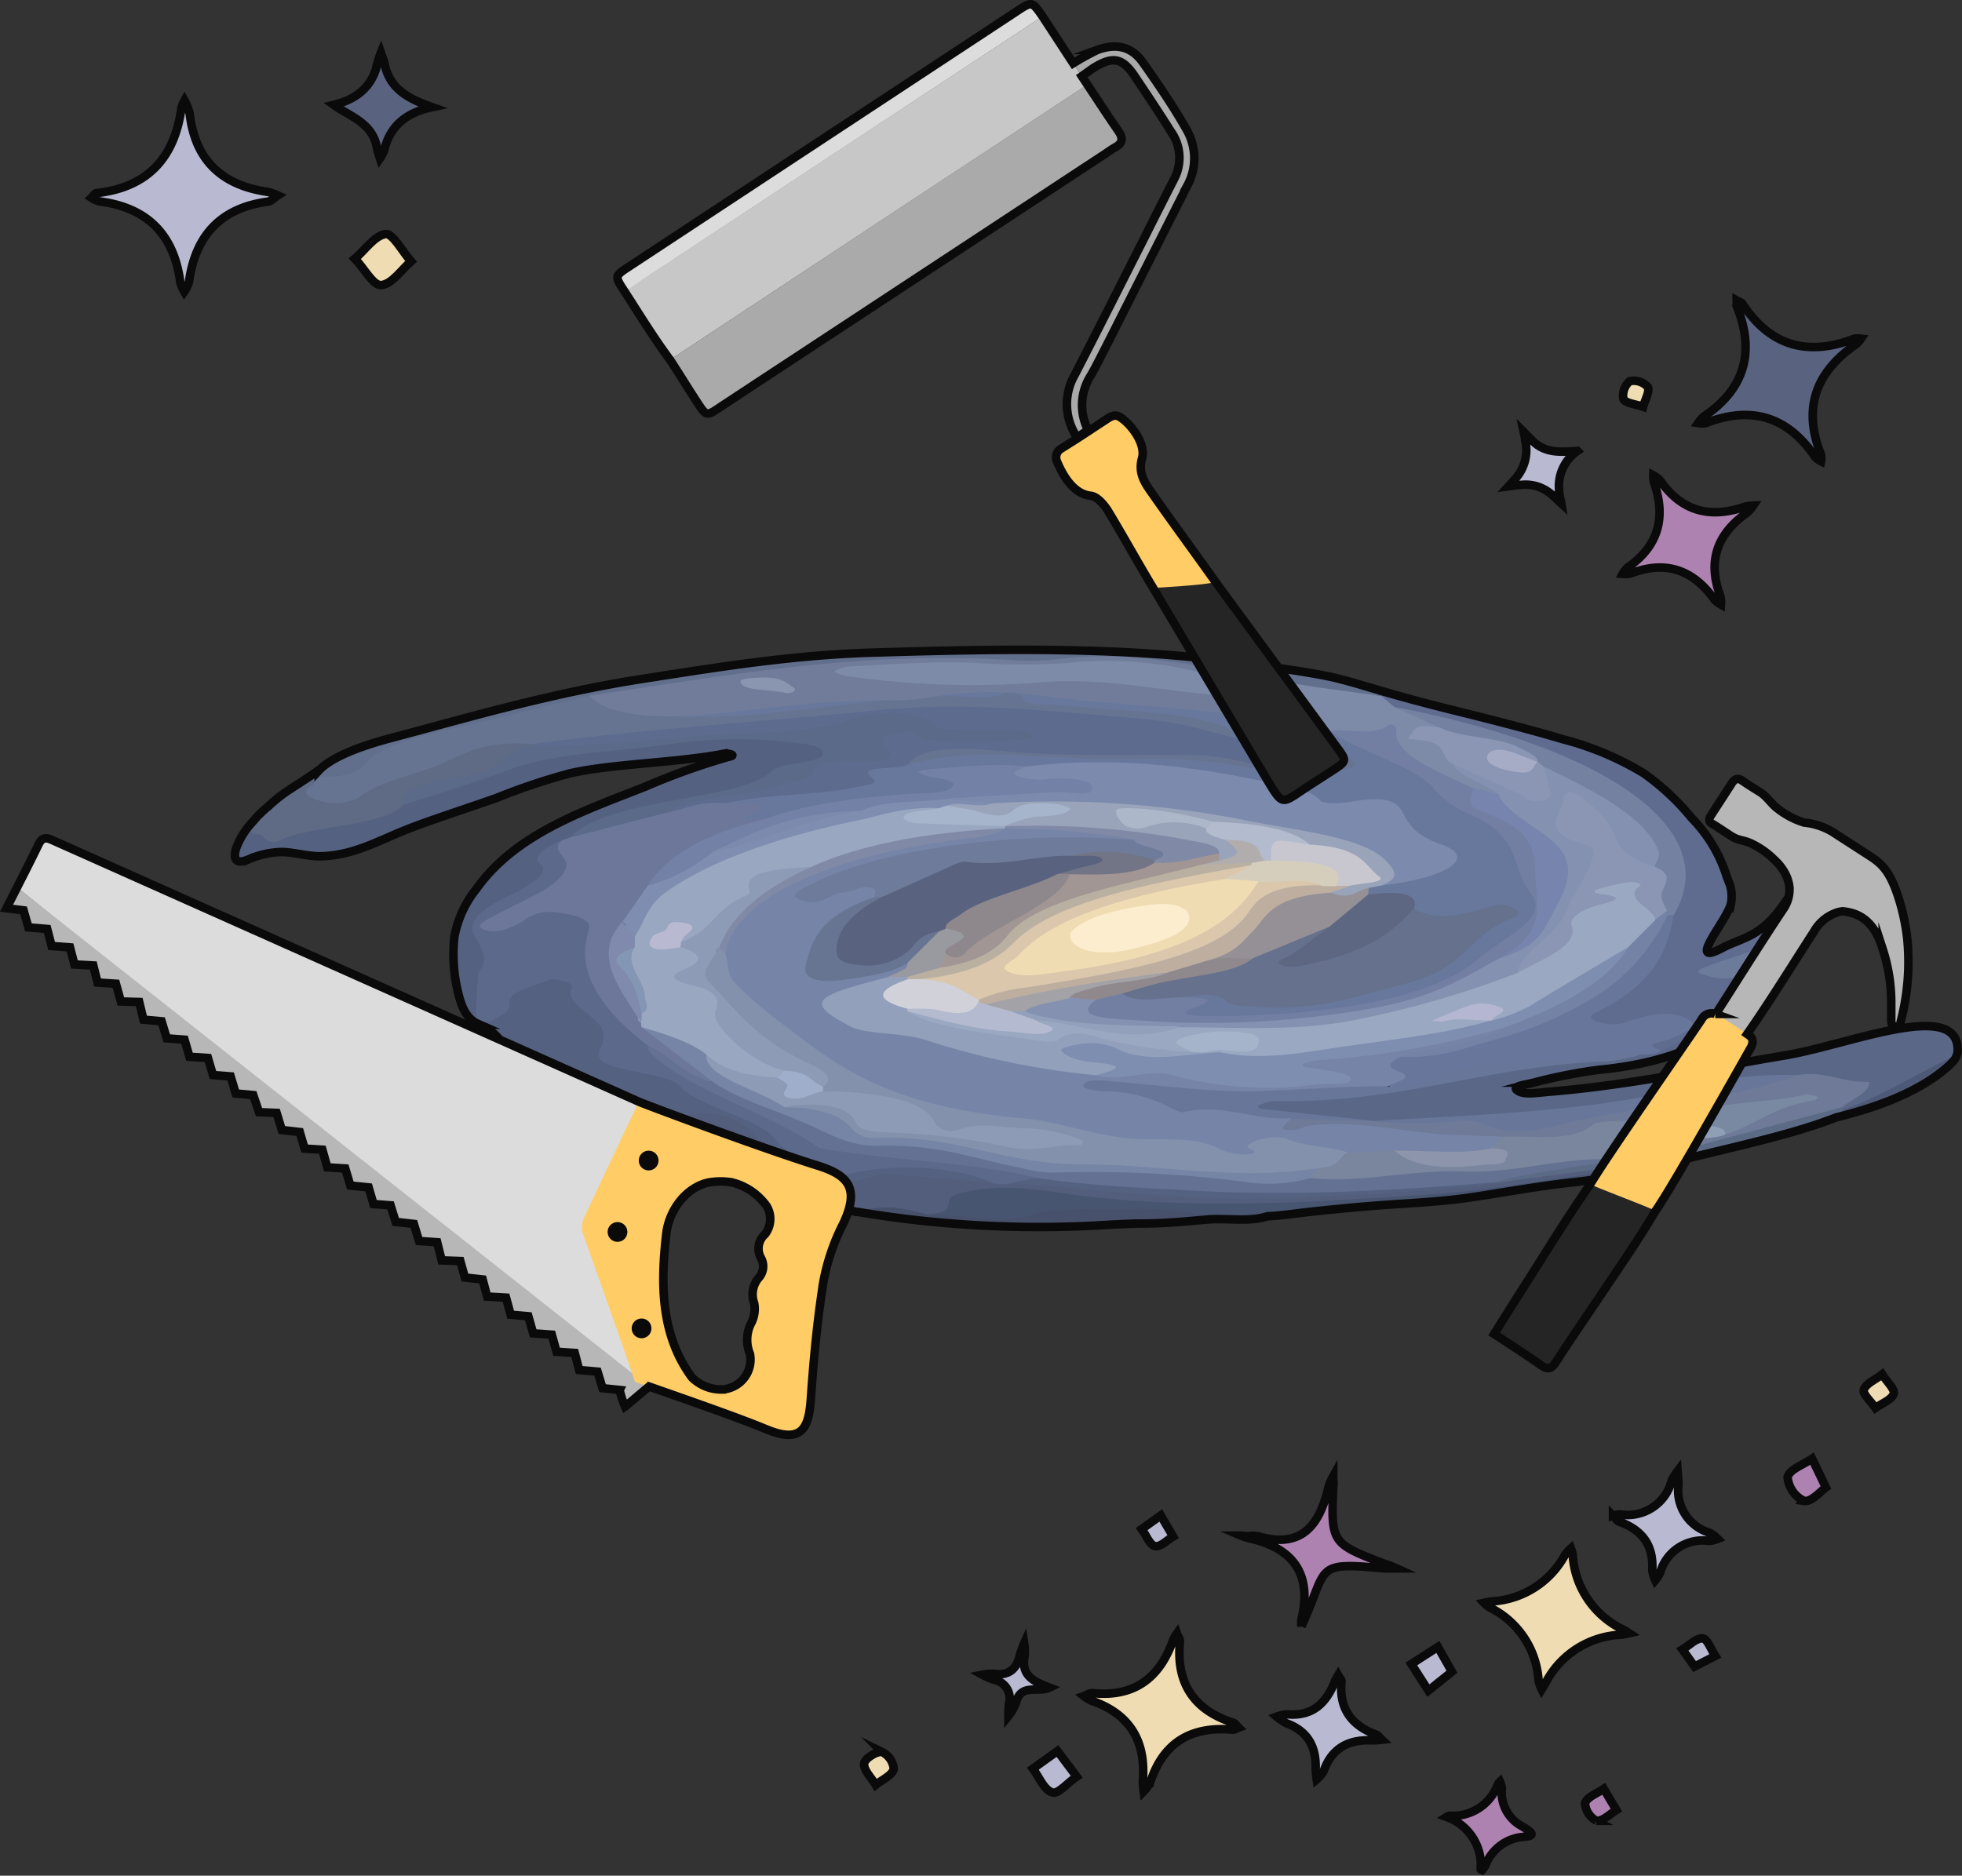 <svg xmlns="http://www.w3.org/2000/svg" viewBox="0 0 229.88 219.82"><rect x="0" y="0" width="229.88" height="219.82" fill="#333333" stroke="none"/><defs><style>.cls-1{fill:#48516b;}.cls-2{fill:#556181;}.cls-3{fill:#535e7d;}.cls-4{fill:#5f6a85;}.cls-5{fill:#485570;}.cls-6{fill:#4e5978;}.cls-7{fill:#5c698b;}.cls-8{fill:#6d779a;}.cls-9{fill:#5b6a89;}.cls-10{fill:#5c6b85;}.cls-11{fill:#616f8c;}.cls-12{fill:#5d6b8f;}.cls-13{fill:#677491;}.cls-14{fill:#5a6787;}.cls-15{fill:#5f6b8f;}.cls-16{fill:#647192;}.cls-17{fill:#68789c;}.cls-18{fill:#9aa7c1;}.cls-19{fill:#7381a6;}.cls-20{fill:#7685a5;}.cls-21{fill:#7f8eb0;}.cls-22{fill:#7f8aac;}.cls-23{fill:#6e7a97;}.cls-24{fill:#79869d;}.cls-25{fill:#707c9a;}.cls-26{fill:#7d8ba8;}.cls-27{fill:#68769b;}.cls-28{fill:#68769a;}.cls-29{fill:#7481a0;}.cls-30{fill:#6d7b9a;}.cls-31{fill:#7c8aad;}.cls-32{fill:#65718d;}.cls-33{fill:#737ea3;}.cls-34{fill:#99a4ba;}.cls-35{fill:#5e6782;}.cls-36{fill:#949096;}.cls-37{fill:#8e9bb7;}.cls-38{fill:#808aa7;}.cls-39{fill:#a6b5cc;}.cls-40,.cls-88{fill:#b9bad2;}.cls-41{fill:#9faeca;}.cls-42{fill:#8396b4;}.cls-43{fill:#8391ad;}.cls-44{fill:#7684a7;}.cls-45{fill:#7a89a2;}.cls-46{fill:#8f9fb5;}.cls-47{fill:#8c95ac;}.cls-48{fill:#8a96b0;}.cls-49{fill:#8491b0;}.cls-50{fill:#8b96b5;}.cls-51{fill:#7785ae;}.cls-52{fill:#7482a6;}.cls-53{fill:#8f898d;}.cls-54{fill:#bdaea0;}.cls-55{fill:#a19693;}.cls-56{fill:#c8c7d0;}.cls-57{fill:#b3bbcf;}.cls-58{fill:#acb8c9;}.cls-59{fill:#b2adad;}.cls-60{fill:#6e7b9b;}.cls-61{fill:#727585;}.cls-62{fill:#7e8eb1;}.cls-63{fill:#92a0bb;}.cls-64{fill:#677593;}.cls-65{fill:#999a9f;}.cls-66{fill:#9aa8c1;}.cls-67{fill:#a2a2a7;}.cls-68{fill:#a6acc6;}.cls-69{fill:#dac7ac;}.cls-70{fill:#d0d1d9;}.cls-71{fill:#b4bad0;}.cls-72{fill:#d6cebd;}.cls-73{fill:#8e888d;}.cls-74{fill:#bab0a1;}.cls-75,.cls-89{fill:#596380;}.cls-76{fill:#a5b4cb;}.cls-77{fill:#b5b7d2;}.cls-78,.cls-90{fill:#f0dcb2;}.cls-79{fill:#fcedce;}.cls-80{fill:none;}.cls-80,.cls-88,.cls-89,.cls-90,.cls-91{stroke:#0a0a0a;stroke-miterlimit:10;}.cls-81{fill:#252525;}.cls-82{fill:#b8b7b7;}.cls-83{fill:#fc6;}.cls-84{fill:#dcdcdc;}.cls-85{fill:#0a0a0a;}.cls-86{fill:#c7c7c7;}.cls-87{fill:#aaa;}.cls-91{fill:#ae82b0;}</style></defs><g id="Layer_2" data-name="Layer 2"><g id="Layer_7" data-name="Layer 7"><path class="cls-1" d="M144.17,141.64a145,145,0,0,0-19-.18c-4,1.07-7.52-1.12-11.6-1.64-1.28-.17-3.15-.31-4.41-.49-1.84-.26-4.93-1-6.72.49l-1.91,2c-.06-1-1.44-1.84-3.37-2.82-3.71-.6-7.7-1.68-11.31-1.81,5.09.87,10,3.43,14.49,4.84l0,0,.21,0h0a128,128,0,0,0,27.59,1.61c1.58-.08,3.93-.25,5.81-.25,2.54,0,5.07-.25,7.6-.47,2.2-.19,4.85.32,7-.38C147.59,141.63,145.43,141.71,144.17,141.64Z"/><path class="cls-2" d="M28.92,97.11c.11-.18.31.16.5.1,1.08-.35,2.2.24,3.29.18A16.35,16.35,0,0,0,36,96.66a8.32,8.32,0,0,1,1.83-.46C42,96,43.8,94.81,46.44,94c5.14-1.93,11-3.58,16.53-5.35a21,21,0,0,1,5-.81c3.55-.23,7.08-.53,10.46-1.06a63.72,63.72,0,0,1,15.2-.23c2,.18,3.62.66,4,1.46s-.74,1.35-2.8,1.69a5.36,5.36,0,0,0-1.71.51c-3.4,1.91-8.66,2.91-14,4a57.34,57.34,0,0,0-7.3,1.84,11.24,11.24,0,0,0-2.72,1.21,9.28,9.28,0,0,1-2.93,1.79,4.92,4.92,0,0,0-1.41.49,1.09,1.09,0,0,0-.52,1.27c.13.31.44.5.57.81.24.57-.24,1.18-.73,1.57-1.82,1.45-4.17,2.15-6,3.65A3.58,3.58,0,0,0,57,108.33a1.73,1.73,0,0,0,.29,1.79c.4.41,1.05.57,1.31,1.08a1.39,1.39,0,0,1-.16,1.29c-.24.38-.58.7-.85,1.06-1.15,1.59-.72,3.8-1.25,5.69-.11.36-.39.8-.75.69a.7.7,0,0,1-.31-.23,7.4,7.4,0,0,1-1.51-3.17,18.85,18.85,0,0,1-.48-6.73,12.57,12.57,0,0,1,2.6-5.64c4.63-6.47,12.58-9.11,19.72-11.93a80.35,80.35,0,0,1,9.69-3.48c.28-.08.74-.14.49-.29a1.9,1.9,0,0,0-1-.09c-5.67,1.07-13.11,1.16-18,2.29a75.18,75.18,0,0,0-8.6,2.89c-4.49,1.57-8.5,2.85-11.1,3.93-3,1.22-5.61,2.69-9.13,2.88-2,.1-3.68-.6-5.34-.47a10.31,10.31,0,0,0-3.44.84c-2.17.93-1.59-1-1.37-1.54A9,9,0,0,1,28.92,97.11Z"/><path class="cls-3" d="M108.62,142.33c-2.44-.7-5-1.32-8.31-.23l0-.19c-.07-.36-1.84-1.15-2.18-1.34a17.51,17.51,0,0,0-2.76-1.24c-2-.66-4-.85-6.06-1.32-1.69-.4-3.38-.75-5.08-1.08a16.51,16.51,0,0,1-3.69-1c-1.15-.48-1.91-.79-2.23-.9-.85-.26-.63-1.28-1.11-2.07-.63-1.07.71-1.84,1.51-2.25a6.93,6.93,0,0,1,3.84-.67c2.14.21,4.11.48,5.19,1.36,2.26,1.85,4,3.82,8.08,5.51a10.56,10.56,0,0,0,5.28.4,44.53,44.53,0,0,1,10.59.44,16,16,0,0,0,4.25.39,22.69,22.69,0,0,1,3.5.05c3.52.17,6.9.52,10.22,1,7.21,1,14.64.91,22.31.92,5.64-.38,11.11-.84,16.73-1.11a29.84,29.84,0,0,0,5.71-.65c5.61-.91,11.61-1.45,17.28-2.32a56.91,56.91,0,0,0,10.42-2.26c3-1.11,7.17-1.79,10.42-2.85a6.06,6.06,0,0,1,2.52-.12c.34.11.38.22.11.35-5.89,2.31-13.66,3.76-20.55,5.62-5.23,1.21-11.84,1.65-17.52,2.71-5.39,1-11.61,1.14-17.6,1.28a18.22,18.22,0,0,0-7.45,1.54c-8.91-.1-17-1.2-25.26-1.33-3.11-.55-6.27-.64-9.35-.91-2-.17-3.77.15-4.12.85C112.79,141.85,110.89,142.13,108.62,142.33Z"/><path class="cls-4" d="M32.61,93.46c.35-.28.71-.54,1.08-.79.82-.56,1.57-1,2.36-1.54.38-.25.71-.47,1.26-.88.13-.09-.18.85,0,.88.87.4.81.82.67,1.24s-.29.69.88.84a3.62,3.62,0,0,0,2.27-.36c2-1.4,6-2.13,8.34-3.44,2-1.14,5.72-1.71,8.42-2.65a7.4,7.4,0,0,1,5,.38.74.74,0,0,1,.31.37c-2.25,1.5-4.3,3.13-8.68,3.94-3.73.69-5.89,1.68-7.43,3-2.29,2.37-10.29,2.23-14.29,4a1.46,1.46,0,0,1-2-.47c-.28-.31-2.14-.31-1.94-.68a9.07,9.07,0,0,1,1.11-1.38,13.9,13.9,0,0,1,1.47-1.4C31.78,94.14,32.19,93.79,32.61,93.46Z"/><path class="cls-5" d="M108.62,142.33c4.08-.26,1.36-1.77,3.59-2.41,4.71-1.37,9.82-.46,13.89.15,14,1.71,27.54.84,41.36-.09,9-.59,17.91-2.63,26.92-3.25-1.42.79-3.64,1-5.27,1.29-1.79.32-3.6.55-5.4.75-3.84.44-7.64,1.18-11.47,1.71s-7.77.65-11.66,1c-2.34.19-4.67.42-7,.67a43.57,43.57,0,0,1-6.63.53q-3.41-.15-6.79-.5a50.23,50.23,0,0,0-6.58-.57c-4.19.14-8.23-.11-12,.5C117.52,143.91,112.91,142.14,108.62,142.33Z"/><path class="cls-6" d="M215.13,131.1v-.27c-.82-.28-.87-.6-.34-.94a36.63,36.63,0,0,0,8.8-4.33c1.11-.88,7.24-4.56,5.48-1.28a8.45,8.45,0,0,1-.67.72h0C225.58,127.55,221.33,129.57,215.13,131.1Z"/><path class="cls-7" d="M55.78,120.12l0-.31a57.2,57.2,0,0,1,.29-5.93c1.35-1.4.27-2.84-.53-4.33-1-1.86,1.81-3.54,5-5,2.09-1.2,4.06-2.39,2.6-3.43-.82-.58,1-2.09,2.89-2.74,2.91,2.22,2.47,4.37-1.22,6.42-1.56.87-3.24,1.7-4.86,2.55-.22.11-.79.19-.47.39a5.52,5.52,0,0,0,.69-.32,10.71,10.71,0,0,1,6.46-.88c2.89.45,4.14,1.31,3.92,2.38s.16,2.39-1,3.55a.7.7,0,0,0,0,1.06c2.87,2.92,3.16,6.1,7.4,8.88a9.11,9.11,0,0,0,5.61,4.12,4,4,0,0,1,2,1.26c.8,1,2.26,1.74,5.05,2.17a4.32,4.32,0,0,1,2.58,1.09c2.3,2.62,7.6,3.89,15.13,4.27A61,61,0,0,1,121.8,138c-.51.58-2.31.35-3.29.64a4.3,4.3,0,0,1-2.28,0,61.1,61.1,0,0,0-12.3-1.45,6.92,6.92,0,0,0-3.16.35c-2.35,1.4-3.64.56-5.17,0a34.83,34.83,0,0,1-7.91-5.8,2.93,2.93,0,0,0-1.63-.88c-4.67-.92-6.66-2.63-9.67-4a8.31,8.31,0,0,0-4.16-1c-2,0-3.48-.46-3.22-1.2,1-2.9-1.87-5.58-3.72-8.31-.32-.47-.74-.52-1.72-.24a3.05,3.05,0,0,0-2.2,1.67C60.81,118.61,59.34,119.78,55.78,120.12Z"/><path class="cls-8" d="M75.92,122.53c-5.66-4.3-8.52-8.78-6.93-13.54.34-1-.87-1.66-3.31-2a5.33,5.33,0,0,0-4.47,1c-1,.58-2.61,1.41-4.11,1.06-2.05-.48,0-1.25,1-1.82,3.27-1.82,7.83-3.39,8.27-5.74.2-1.05-2.1-2-.35-3.08l.77-.27c2.89-1.43,6.92-2.41,10.85-3.43a21.78,21.78,0,0,1,7.1-1c1.81.05,3.79-.17,5.16.52,1.2.61-1.16,1.17,0,1.76-.41,1-3.25,1.41-4.88,2.11-2.53,1.08-4.71,2.2-5.61,3.58-.54.81-3,1.37-2.37,2.32-1,1.39-2.55,2.73-3,4.17a2.37,2.37,0,0,1-1,2.48c-2.34,2.1.43,4,1.57,6,.57,1,.69,2,2,2.95.11.21.24.42.36.63a1.93,1.93,0,0,0,1.12,1.38c2.27,1.26,2.92,2.8,5.71,4,.81.34,1,.81,0,1.22-3.8-.33-4.56-1.57-6-2.57C77,123.7,76.78,123.07,75.92,122.53Z"/><path class="cls-9" d="M78.2,95.22,66.79,98.16c2.3-2.47,7.9-3.62,14.11-4.73,3.76-.68,8-1.48,9.58-3.12.58-.59,2.18-.7,3.48-.94s2.58-.54,2.47-1.2-1.48-.9-2.91-1.08a55.88,55.88,0,0,0-15.12.12c-6.12.93-13.29,1-18.33,2.86C56,91.61,51.38,93,47,94.41c.08-1.62,1.87-2.78,6.64-3.26,5.2-.52,4.44-2.83,8.58-3.7a10.82,10.82,0,0,1,5.1-.53,22,22,0,0,0,5.09-.34c4.52-.59,9.15-.93,14-1.14a63.77,63.77,0,0,0,14.05-1.78c2.3-.66,5.55-.41,8.39-.5a3.09,3.09,0,0,1,2.38.77c.63,1,2.51,1.11,4.86,1.08a23.17,23.17,0,0,1,3.74.15c1.52.24,2.52.62,2.35,1.24s-1.3,1-2.71,1c-4,0-8,.6-11.88-.15-1.53-.29-2.2-.14-1.9.44.73,1.4-.8,2.1-4.86,2.24-1.29,0-2.88.22-3.44.72-2.28,2-7.85,2.56-12.77,3.19A22.41,22.41,0,0,0,78.2,95.22Z"/><path class="cls-2" d="M55.93,120.2a9,9,0,0,0,2.44-1c.63-.33,1.46-.84,1.35-1.67-.28-1.31,2.74-1.9,4.42-2.65.84-.37,3.16.35,2.9.8-1.12,1.91,3,3.33,3.57,5.09a2.72,2.72,0,0,1-.29,2.15c-1.69,2.83,7.72,2.45,9.41,4.41,2.07,2.41,9.6,3.76,11.34,6.46.8,1.27,3.88,2.4,5.93,3.79a4.27,4.27,0,0,0,2.73-.07c5.52-1.24,12.4-.74,16.5,1.08L105,137.68a9.61,9.61,0,0,0-1.83-.12c-4,1.36-7.06,1.57-9.15-.46-1.62-1.51-4.48-2.41-5.27-3.76a7.82,7.82,0,0,0-3-2.25,8,8,0,0,0-4.3-.61c-2.55.37-2.42,1.39-3.17,2.26-.49.57,0,1.5,2,1.53,2.34-.13,2.71.33,2.82,1,.19,1-1.88.52-2.4.4a43.46,43.46,0,0,1-10.31-3.91c-3.13-1.61-6.51-3.39-9-5.94C59.65,124,58.74,120.69,55.93,120.2Z"/><path class="cls-2" d="M118.51,138.59l3-.53c3.46-.49,6.73.11,9.92.34a250.07,250.07,0,0,0,37.63-.08,20.67,20.67,0,0,1,5.56-.06,2.57,2.57,0,0,1,.9.34c-6.47,1.06-13.57,1.13-20.41,1.63C142.35,141.16,130.56,139.58,118.51,138.59Z"/><path class="cls-10" d="M175.57,138.6h-.77c-.58-.61.55-1,1.85-1.09,4.54-.42,8.13-1.5,12.4-2.07,2.23-.44,4.92-.46,7-1,6.07-1.3,10.81-3.2,16.76-4.56a6.75,6.75,0,0,1,3.12-.15c.25.11.24.23,0,.34l-.76.8c-5.59,1.5-10.78,3.26-16.88,4.44C191.1,136.64,183.16,137.51,175.57,138.6Z"/><path class="cls-11" d="M36.83,91c1-1.94,4.84-3.42,8.81-4.49,9.59-2.57,19-5.37,30.15-7.06,8.47-1.29,17.16-2.7,26.55-3,14.84-.43,29.78-.75,44,1.32a114.94,114.94,0,0,1,14.49,2.75c.39.11,2.13.53,1.19,1a45.87,45.87,0,0,1-12.2-1.19c-1.52-.29-2.63-.82-4.33-1a18.25,18.25,0,0,1-2.48-.31c-6.71-1.81-14.26-1.71-22-1.21a11.75,11.75,0,0,1-1.87.05c-6.41-.72-12.83-.19-19.12.14-4.66.24-9.34.76-13.72,1.35-3.12.42-5.74,1.38-9.17,1.75a55.73,55.73,0,0,0-6.76.84c-5,1.44-10.7,2.47-15.85,3.82-2.82.74-6,1.28-8,2.39-.94.53-1.88,1-2.2,1.65-.7,1.39-3.27,1.83-7.51,1.19Z"/><path class="cls-12" d="M78.2,95.22C81,93.29,87.71,93.43,91.64,92c1.5-.53,3.65-.61,3.73-1.7s3.39-1,5.5-1c3.12,0,4.15-.41,3.16-1.47-.64-.68-1.38-1.42,1-1.88s2.34.61,3.51.76a63.15,63.15,0,0,0,12.06-.1c.21,0,.54-.46.3-.56a5.76,5.76,0,0,0-2-.49c-2.26-.07-4.55,0-6.82-.05-1,0-2,0-2.42-.45-1.3-1.6-5.9-2-9.81-.82A35.58,35.58,0,0,1,90,85.81c-9.47.14-18.2,1.74-27.74,1.64v-.27c.35-.71,2.12-.83,3.62-1,8.44-1.1,17.2-1.74,26-2.33,4.94-.33,9.65-1,14.53-1.43a77.49,77.49,0,0,1,14.49.33A15.12,15.12,0,0,0,123,83c6-.24,10.83,1,16.28,1.49a16.35,16.35,0,0,1,3.91.79,37.25,37.25,0,0,0,9.91,2.1c2.68.2,4.41,1.39,3.68,2.06-.9.83-4.65,1.45-7.07,1.19a15,15,0,0,1-3.35-.6c-2.87-1.14-6.59-1.11-10.46-1.13-6,0-12,.17-18.09-.4-3.5-.32-8-.61-10.2,1.12-1.52.71-4,1.19-4.09,2.25,0,.38-1.39.6-2.43.77-4,.63-7.77,1.44-12.48,1.2a14.77,14.77,0,0,0-3.58.3C81.92,93.85,80.39,94.79,78.2,95.22Z"/><path class="cls-13" d="M106.35,89.59c1.86-2.51,7.94-1.8,11.89-1.49,6.72.53,13.33.34,20,.4a28.8,28.8,0,0,1,8,.92c2,.58,4,1.43,7.83.33s.71-1.69-.61-1.77c-7.91-.49-12.18-3.16-20.1-3.79-10-.8-19.84-2-30.21-1-13.59,1.38-27.59,2.23-40.88,4-6.15-.43-8.4,1.55-11.36,2.65s-6.9,2-8.69,3.51a5.91,5.91,0,0,1-4.73.5c-1.88-.52-2-1.08-.87-1.83.38-.27.21-.65.3-1,5.72.23,5.28-1.42,7-2.55,3.54-2.3,10.58-3.26,16.22-4.75,2.89-.77,6-1.45,8.95-2.17a18.4,18.4,0,0,1,3,.8,20.17,20.17,0,0,0,8.1,1,59.62,59.62,0,0,0,14.31-.8c2.81-.47,5.85-.52,8.62-1,2.42,0,4.68-.38,7.05-.54a30.63,30.63,0,0,0,7-.3c1.45-.3,3.21-.12,3.71.5.69.87,2.53.88,4.43.93,5.71.14,10.86,1,16.32,1.51a8.6,8.6,0,0,1,4,1.34c1.51.9,3.48,1.42,6.72,1.42,3.61,0,7.2,1.42,7.54,2.74.24,1-2.54,2.11-6,2.46a9.6,9.6,0,0,1-3.64-.14c-7.68-2.55-17.38-2.21-26.74-2.35-2.38,0-4.74,0-7.14-.11a24.44,24.44,0,0,0-7.26.49A5.14,5.14,0,0,1,106.35,89.59Z"/><path class="cls-14" d="M205.32,117.86c-3.18,3-7.48,6.54-18,7.57a60.54,60.54,0,0,0-7.58,1.49c-.9.21-2.84.36-1.84,1,.78.46,2.25.19,3.48.09,10-.82,18.6-2.75,27.7-4.26,7.76-1.29,21-7,20.29-.17-4.62,2.12-9.06,5-13.48,6.5v-.27c-.76-.38-.33-.75,0-1.13,1-1.34.13-1.83-3.76-2.11-.72,0-1.49,0-2.24,0-4.82-.15-8.52.94-12,1.74a109.41,109.41,0,0,1-16.9,2.45c-6.35.47-12.66,1.11-19.24,1.09a11.53,11.53,0,0,1-1.19-.07c-3.59-.41-7.23-.77-10.94-1-1.56-.1-3.07-.34-3.15-1s1.44-1,3.09-1.17c2.8-.27,5.7-.39,8.56-.57,5.47-.35,10.83-.7,14.71-2.36,1.84-.78,4.77-1,7.6-1a57.24,57.24,0,0,0,10.78-1.13,14.77,14.77,0,0,0,2.61-.67c1.85-1.14,4.38-2.12,6.31-3.25A7.8,7.8,0,0,1,205.32,117.86Z"/><path class="cls-15" d="M183.16,86.68a35.39,35.39,0,0,1,9.38,3.95,28.29,28.29,0,0,1,5.63,5.24,17,17,0,0,1,4.08,6.72c.14.34.24.7.41,1.07a4.65,4.65,0,0,1,.12,2.37c-.61,2-5.32,7.42-1,5.1,2.34-1.26,4.55-1.19,7.37-5.38,1.61-2.39,3.05,1.52.81,6.43a10.13,10.13,0,0,1-2.36,2.93,9.92,9.92,0,0,0-1.31,1.57,7.53,7.53,0,0,1-1.39,1.59,10.28,10.28,0,0,1-2.19,1.12L200,120.61l-2.71,1.23c-.69.31-2,1.22-2.72,1.22-3-.08-1.85-.72-1.18-1.22s1.87-.72,2.38-1.19c.31-.3.61-.62-.16-.87a5,5,0,0,0-2.46,0c-.55.1-1,.26-1.57.37a9.55,9.55,0,0,1-5.19-.14c-1.64-.62-1.11-1.22.1-1.92,2.61-1.5,4.76-3.06,5.67-4.86,1-2,3.42-3.89,2.81-6,1.07-2.35,2.25-4.69.79-7.07a22.34,22.34,0,0,0-7.64-8A53.83,53.83,0,0,0,175,86.35c-3.86-1.2-8.44-2.06-12.47-3.19-.47-.19-1.83-.62-1.3-1.32.74-1,3.69.19,4.64.41q2.84.63,5.65,1.31c3.63.88,7.35,1.86,11,2.92Z"/><path class="cls-16" d="M190,135.92c-5.2.8-10.57,1.48-15.21,2.67-12.37,1-24.65,1.69-37.47.8-5.38-.24-10.71-.6-15.77-1.33-7.13-1.78-16-2-23.72-3.22a8.22,8.22,0,0,1-1.94-.37c-5.52-4-15.9-6.94-19.86-11.28-.19-.2-.09-.44-.12-.66,3,1.33,3.66,3.17,7.61,4.28a3.25,3.25,0,0,1,2.46.4c3.11,2.4,10,3.71,13.77,5.92a10.76,10.76,0,0,0,5.31.8,27.76,27.76,0,0,1,9.05,1.13,38.35,38.35,0,0,0,12.49,1.76c5-.17,9.63.68,14.6.6a3.67,3.67,0,0,1,1.09.09c3.58,1.15,7.35.51,11.09.16a90.89,90.89,0,0,0,11.37-.78,9.88,9.88,0,0,1,2.55-.2,45.33,45.33,0,0,0,13-.78C183.33,135.4,186.79,134.75,190,135.92Z"/><path class="cls-17" d="M106.35,89.59c8.29-2.31,17.49-.37,26.23-.66a61.42,61.42,0,0,1,18.51,2.18c3,.83,4.41-.65,6.62-1,2.06-.33.56-1.07-.07-1.53a6.87,6.87,0,0,0-5.43-1.52c-3.21.24-5.47-.25-6.8-1-4.64-2.8-13.11-2.6-20.34-3.36-2.26-.24-5.37.15-5.47-1.25,0-.34-1.22-.46-1.69-.26-2.29,1-5.23.19-7.76.42-.24-.54.82-.71,1.95-.8,2.2-.19,4.37-.42,6.64-.5a7.6,7.6,0,0,1,2.51.18C125.27,82,131,81.63,136,82c4.49.36,8.87.69,12.15,1.93a13,13,0,0,0,3.42.49,34.93,34.93,0,0,1,4.94.8c5.71,2.25,10.84,4.71,14,7.47,2.58,2.23,7.82,4.16,8.05,6.58.27,2.89,3.64,5.68,1.95,8.62a2.21,2.21,0,0,1-1,1.14c-4.49,2.16-6.83,4.73-10.87,7-1.45.81-3.94.93-5.88,1.36a82.56,82.56,0,0,1-20.33,2.06c-4.41-.12-4.5-.15-4.13-1.76.05-.23-.23-.44-.33-.65,1.39-1,3.66-1.17,6.21-.47a21,21,0,0,0,12.15,0c3.15-.8,6.81-1.34,9.28-2.49,2.09-1,4.06-1.91,4.74-3.14.6-1.07,2.33-2,4-2.87.52-.28,1.7-.59.84-.92a5.76,5.76,0,0,0-2.37.25c-4.34.68-5.33.58-8.17-.83.16-1.19-3-1.27-4.85-1.78-.4-.26-.43-.52-.16-.8a4.18,4.18,0,0,1,1.67-.58,44.09,44.09,0,0,0,5.4-1.21c2.24-.53,2.81-2.13.77-2.89a8.3,8.3,0,0,1-4.84-4c-.48-.76-1.35-1.1-3.64-.88a13.21,13.21,0,0,1-7.09-1,31.85,31.85,0,0,0-8.72-2.24c-7.34-.85-14.78-1.88-22.77-.89a60.22,60.22,0,0,0-7.48.17c-1.27.19-1.74.29-1,.84,1.55,1.13.37,2-3.08,2.11A92.78,92.78,0,0,0,91.08,96,6.51,6.51,0,0,1,89.6,96l-2.53,0c.18-.15.27-.33.56-.45,3.89-1.57-.12-1.3-2.59-1.39,4.73-1.16,11-.89,15.75-2,1.31-.32,2.3-.28,1.26-1.11C100.36,89.65,105.39,90.28,106.35,89.59Z"/><path class="cls-18" d="M75.17,120.38l-.08-.53c-.53-.35-.29-.72-.21-1.09.09-1.77-1-3.49-1.8-5.21a3.27,3.27,0,0,1-.34-2.5c.66-.4.4-.85.69-1.27-.09-1.72,1.77-3.3,2.7-5,.56-1,2.72-1.82,4.36-2.58a68.49,68.49,0,0,1,7.1-3.16c5-1.75,11.06-3,16.6-4.42a13.48,13.48,0,0,1,5.69-.21c.08,0,.25.07.24.1-.36,1.42-.36,1.42,4.45,1.7a14.62,14.62,0,0,1,2.83.3,1.49,1.49,0,0,1,.61.32c0,.14-.16.26-.38.37-3.64.68-7.69,1-11.46,1.55-4.6.7-6.86,2.27-10.77,3.19-5.21.46-5.71.67-6.34,2.65a.84.84,0,0,1-.55.62c-3.27,1.24-3.12,3-5.54,4.39a4.82,4.82,0,0,1-3.26.9l-.29-.08c-.82-.25-.52-.62-.73-.94a1.2,1.2,0,0,0-.64.46c-.35.63.85.73,2.17.78,3.29.92,3.89,1.62,1.61,2.82-1.58.83-1.2,1.28.87,1.88,3,.85,3,2.2,2.39,3.31s0,1.91,1.46,2.63a37,37,0,0,1,5.91,4c.14.38-.2.69-1,1-4.58.32-5.73.15-7.7-1.23-.62-.43-1.55-.79-2.2-1.22A38.3,38.3,0,0,0,75.17,120.38Z"/><path class="cls-19" d="M89.6,96c4.52-1.64,10.22-2.49,16.44-2.92,2.12-.15,4.76,0,5.54-.84s-1.72-1-3.07-1.32a5.38,5.38,0,0,1-1-.48,10.76,10.76,0,0,1,1.54-.31c3.64-.21,7.22-.76,11-.29a7.8,7.8,0,0,0,4,.83,11.83,11.83,0,0,1,3.74.56c1.25.44,2,1,1.13,1.56s-2.12.66-3.8.63c-4.65-.09-9.14.34-13.7.56-3.27.39-7.17.22-9.65,1.32-8.53.26-12.7,2.51-17.07,4.66-1,1.23-4.06,2-5.42,3.21a5.53,5.53,0,0,1-3.4.6C77.92,100.65,81.79,97.9,89.6,96Z"/><path class="cls-20" d="M75.17,120.38c3.13.9,6,1.87,7.59,3.22,1.19,1.18,1.45,2.53,5.38,3.17,1.2.2,2,.72,2.13,1.22s1.38,1,2.74,1.37c4.12.2,6.28,1.16,7.71,2.43,1,.86,2.61,1.29,5.46,1.33a52,52,0,0,1,10.89,1.71,37.37,37.37,0,0,0,7.56.93c4.06.08,8.17.39,12.15.8a53.35,53.35,0,0,0,12.9.23,10.85,10.85,0,0,1,5,.19c.69.5.14.84-1.14,1.08a17.83,17.83,0,0,1-7.51.47,139.58,139.58,0,0,0-22.85-1.1,17.23,17.23,0,0,1-3.7-.59c-5.28-1-9.32-2.74-16.46-2.56-3.33.09-5.75-1.33-7.91-2.31-3.78-1.74-8.76-3.15-11.55-5.16Z"/><path class="cls-21" d="M101,95c2.44-1.22,6.55-.93,9.88-1.34a13.45,13.45,0,0,1,5.38.38c-.06,1.26-3,.62-4.55.84-.56,0-1.06-.1-1.59-.15-4-.25-6.6.78-9.5,1.39C90.86,98.15,83,101,78,104.57c-2.15,1.53-2.44,3.39-3.57,5.1-2.4-.31-.29-1.15-1.52-1.6l3-4.28a19.92,19.92,0,0,0,7.65-4C89.07,98,93.11,95.62,101,95Z"/><path class="cls-22" d="M72.87,108.07l1.52,1.6c0,.45,0,.9,0,1.35-1.44.83-1.36,1.64-.7,2.61,1.15,1.68,2.11,3.4,1.5,5.16,0,.35,0,.71-.08,1.06C72.76,116,69.28,112.1,72.87,108.07Z"/><path class="cls-23" d="M210.54,126c3.44-.56,5.33.92,8.44.79.27,1.15-2,2-3.1,2.95l-19,5.08a1.43,1.43,0,0,1-.92-.52c-.11-1.18,3.09-1.25,4.87-1.8,3.24-.74,4.15-2.2,7.4-2.94a2.73,2.73,0,0,0,.55-.18,7.54,7.54,0,0,1-.93.16c-4.86-.06-7.56,1.18-10.62,2.2A7.65,7.65,0,0,1,195,132c-3.6,0-6.72.12-9.46,1.22-2.57,1-6.66.51-10.14.52a62.31,62.31,0,0,1-13.43-1,29.43,29.43,0,0,0-8.14-.09c-1.55.13-3.26.58-4.42-.07s.39-1.22,1.79-1.68c3.36,0,6.6.26,9.88.46h0a23,23,0,0,0,5.17.09c3.72-.3,7.14-.62,10.75.27a10.54,10.54,0,0,0,5.16-.49,48.22,48.22,0,0,1,7.84-1.53c5.49-.83,11.3-1.51,15.65-3.07C207.06,126.15,209,126.27,210.54,126Z"/><path class="cls-24" d="M196.83,134.3c0,.18,0,.36,0,.54L190,135.92c-6.74-.49-12,1.61-18.42,1.37s-11.78,1.39-18.08.77l.75-1.07c.38-.93,1.67-1.68,3.72-2.29a12.7,12.7,0,0,1,5-.2,36.39,36.39,0,0,0,5.52,1.52,14,14,0,0,0,5.6-.29c1.56-.35.1-.85-.28-1.28s.38-.95,1.77-1.21c3.82-.24,8.49.73,11-1.41.78-.66,5.7-.5,8.8-.19.6.35.23.69-.32,1C193.34,133.49,194.61,134,196.83,134.3Z"/><path class="cls-25" d="M151.2,85c-8.29-2.05-18.39-2.13-27.35-3.26-5.36-.67-9-.9-13.7-.22a28.43,28.43,0,0,1-6.85.54c-8.1.25-15.39,1.76-23.58,1.87-5.27.14-9-.56-10.65-2.41,16.05-2.32,31.63-5.33,50.05-4.13a30.51,30.51,0,0,0,5.24-.18c8.37-1,15,.89,22.3,1.63.31,1-1.4,1.12-3.52,1a13.54,13.54,0,0,1-3-.53,43.33,43.33,0,0,0-14.67-1.1,67.18,67.18,0,0,1-11.61,0c-3.51-.28-7.26.14-10.92.15-.37,0-.86,0-.93.19s.41.2.68.29a24.79,24.79,0,0,0,6.78.7c3.89.07,7.83.06,11.72-.12a62.65,62.65,0,0,1,15.46.84,20.23,20.23,0,0,0,3.61.29c5.18.11,11.12,2.23,11.41,4C151.65,84.81,151.44,84.93,151.2,85Z"/><path class="cls-26" d="M151.2,85c-1.77-1.4-3.9-3.28-7.56-3.49-7.2-.4-13.51-2.12-21.36-1.57a102.09,102.09,0,0,1-23.17-.73c-.6-.09-1.46-.46-1.34-.54a4,4,0,0,1,1.8-.57c4.85-.21,9.83-.65,14.55-.42a81,81,0,0,0,11.13,0,43.4,43.4,0,0,1,16.21,1.37c2,.57,3.71.79,5.2-.18,4.26,1.46,10,1.92,15.18,2.7l1.56,1.31c1.89.81,5.15,1.21,5.7,2.41-1.65.48-2.49.93-.17,1.52,2.51.64,1.33,1.82,2.73,2.64A6.68,6.68,0,0,0,175,91.92c.79.35,1.68.68.79,1.16-1.75.37-2.69-.28-4.07-.39a6.32,6.32,0,0,1-2.84-1c-1.78-1.79-5.84-3.17-7.16-5-.28-.4-.78-.46-1.77-.49a23.62,23.62,0,0,1-4.15-.57Z"/><path class="cls-17" d="M79.72,84c7.9-.56,15.23-2,23.58-1.87C95.49,82.8,88.16,84.24,79.72,84Z"/><path class="cls-27" d="M196.1,107.26c-.7,4-2.15,8-9.13,11.42-.92.45-.62.83.49,1.16a5.31,5.31,0,0,0,3.34-.14c2-.67,4.42-1.39,6.72-.39,2,.89-.19,1.7-1.82,2.45-.76.35-3.58.58-1.13,1.3-.24.45-1.17.54-2.27.54-2.55-.19-3.91.7-6.21.83-3.21.2-6.49.22-9.65.52-2.6.24-5.09.59-6.58,1.42-1.7.94-4.13,1.2-7.06,1.13.4-1.31-3.68-2.79,1.16-3.94a43.67,43.67,0,0,0,8.88-1.63,53.79,53.79,0,0,0,11.2-4.39c2.87-1.56,5.33-3.34,6.61-5.29,1.11-1.69,1.66-3.49,4.39-5A2.22,2.22,0,0,1,196.1,107.26Z"/><path class="cls-28" d="M162.62,127.35c2.84-.06,4.77-.41,6-1.44,1.45-1.18,5.09-1,8.16-1.28,4.45-.33,9.38-.07,13.2-1.27.82-.26,1.89-.29,2.28.24a22,22,0,0,1-3.88.78c-13.93.47-24,4.89-38.61,4.66a4.79,4.79,0,0,0-2.31.53c-.32.47,1.23.47,2.09.57,3.82.42,7.67.82,11.51,1.23l-9.88-.27a11.13,11.13,0,0,1-5.9.11,17.13,17.13,0,0,0-5-.33,9,9,0,0,1-4.87-.77,16.79,16.79,0,0,0-6-1.53,11,11,0,0,1-2.3-.46c-1.08-.35-1.83-.77-1-1.29a6.43,6.43,0,0,1,3.84-.56c5.24.37,10.49.72,15.62,1.24a14,14,0,0,0,3.69-.17c3.6-.57,7.47-.31,11.21-.45A4,4,0,0,1,162.62,127.35Z"/><path class="cls-28" d="M210.54,126c-7.6,3-19.4,3.61-28.26,5.94-2.49.66-5.93,1.08-8.52-.24-1.09-.55-2.69-.32-4.16-.23a38.13,38.13,0,0,1-8.48-.12c12.45-.72,25.07-1.08,36-3.79A45.44,45.44,0,0,1,210.54,126Z"/><path class="cls-29" d="M196.1,107.26h-.74a2.24,2.24,0,0,1-1.18-.43c-1.11-.67-1.46-1.42-1-2.16.69-1,.43-2-.58-3,.11-2.52-.68-4.89-4.94-7.13-2.63-1.39-4.27-3-7.36-4.36-.4-.22-.74-.45-1.12-.67a.86.86,0,0,1-.29-.36c-.7-1.23-3.49-1.73-6.24-2.28-1.83-.36-4.51-.51-4-1.61l-5.32-2.42C186.8,87.3,202.38,96.67,196.1,107.26Z"/><path class="cls-30" d="M210.07,108.93c.09,2.08-2.57,4.29-5.91,5.45a7,7,0,0,1-4.35-.1c-1.59-.41-.51-.75.37-1.09,2.29-.9,3.89-1.19,5.34-1.91C209.53,109.29,209.93,105.57,210.07,108.93Z"/><path class="cls-31" d="M116.23,94.15l-5.33-.54c4.27-.26,8.53-.54,12.81-.78,1.57-.09,4.36.67,4.29-.49,0-.88-2.46-1.28-5.09-1.06a7.83,7.83,0,0,1-3.74-.36c-.92-.44.47-.71.87-1.06,10-1.23,19-.15,27.5,1.6,2.66.54,6.08,1,7.11,2.32.37.48,2.36.4,3.72.17,4-.68,5.27-.09,6,1.3s1.41,2.62,4.48,3.71c4.37,1.55.78,3.9-7,4.82-.62-.32-.2-.61.26-.87.94-.54.56-1-.51-1.46a3.17,3.17,0,0,1-1.73-1.16c-.43-1-2.15-1.48-4.76-1.84-3.48-.48-6.12-1.52-9.8-1.94a30.77,30.77,0,0,1-7.19-1.35,7.8,7.8,0,0,0-2.78-.35c-6,.21-11.78-.84-17.83-.42A3.13,3.13,0,0,1,116.23,94.15Z"/><path class="cls-32" d="M165.68,106.46c2.57,1.56,5.35.77,8,.07,1-.25,1.66-.8,3.08-.35,1.13.37,1.5,1,.54,1.35-5.77,2.32-5.26,6-12.9,7.83-5.26,1.29-9.89,3.23-17.54,2.63-1.26-.1-2.57-.08-3.1-.59-1.16-1.12-3.31-.84-5.52-.5a8.93,8.93,0,0,1-7.61-.2c-.37-.87,1.25-1.22,3.07-1.62,4.1-.91,8.76-1.54,11.95-2.91,1.39-1.28,4.75-2,6.86-3.09a5.94,5.94,0,0,1,3.2-.56c1.35.39,1,.87.37,1.32a9.7,9.7,0,0,0-1.4,1.08c-.4.45-1.53.8-1.52,1.3a10.37,10.37,0,0,0,4.06-1.08c2-1.31,5.09-2.39,6.07-3.9A3.26,3.26,0,0,1,165.68,106.46Z"/><path class="cls-33" d="M131.42,116.39c1.62,1.29,4.48.5,6.87.51,2.91,0,4.55.19,1.61,1.19-1.92.66-.78.93,1.23,1,12.7.12,26.58-1.79,32.06-6.69,2.8-2.51,8.56-4.72,6.16-7.72s-.81-6.68-7.63-9.46a11.39,11.39,0,0,1-3.95-3.08c-2.6-2.55-8.78-4.17-12-6.51,2.23-.23,5.18.64,6.85-.62.34-.26,1.07.08,1,.39-.59,2.87,4.46,4.85,8.87,6.92A3.59,3.59,0,0,1,174.28,94a1.34,1.34,0,0,0,1.14,1.1c3.77,1,4.08,2.57,6,3.87.3.2.71.42.49.62-1.78,1.65.36,3.35-.51,5-.47.9.84,1.8.42,2.76a6.38,6.38,0,0,1-3.9,4.08c-.65.28-.63.67-1,1a25.94,25.94,0,0,1-11.53,5.28c-6.09,1.31-12.61,2.73-20.13,2.7-4.84,0-9.75-.31-14.58-.58-5.13-.29-5.79-1-3.35-2.71A5.31,5.31,0,0,1,131.42,116.39Z"/><path class="cls-34" d="M116.23,94.15a116.07,116.07,0,0,1,29.55,1.95c6.36,1.32,14.05,1.91,16.76,4.94,1,1.13,1.45,1.87-.68,2.74l-1.48.28c-1.84,1.55-2.17,1.59-4.92.65-.4-.59,1.08-.82,1.84-1.19,2.46-.6,3-1.22.94-2.17-1.66-.75-2.34-1.78-5.35-2.11-2.27-1.62-6.69-2.09-11.13-2.54a29.61,29.61,0,0,0-7.09-1.11c-.65,0-1.64-.2-1.56.26,0,.27.74.38,1.39.27a15,15,0,0,1,7.71.78A21.07,21.07,0,0,1,145,98.4c2,1.82,1.69,2.18-2.15,2.52a1.66,1.66,0,0,1-1.22-.71c-2.4-1.4-6.32-2.08-10.54-2.41-4-.3-7.84-.94-12.09-.66a2.37,2.37,0,0,1-1.16-.31l-.08,0c-.14-.81,1.46-1.22,3-1.64.39-.11,1.46,0,1.11-.29a4.27,4.27,0,0,0-1.67.15l-.29.08c-3.78,1.2-6.3,1-9-.7C112.5,93.85,114.68,94.77,116.23,94.15Z"/><path class="cls-35" d="M165.68,106.46c-2.26,2.5-5,4.9-11.68,6.39-1.13.25-2.6.68-3.73.29-1.33-.45.41-.82,1-1.24,1.6-1.08,3-2.2,4.48-3.3-.51-1.55,1.14-2.78,4.52-3.76C164.81,104.25,166.16,105,165.68,106.46Z"/><path class="cls-36" d="M160.29,104.84l-4.52,3.76-9.1,3.75a10.27,10.27,0,0,1-5.71.2c-.13-.12-.35-.3-.14-.38,5-2,4.78-4.87,9.44-6.93a7.6,7.6,0,0,1,5.56-.66c2.58,1,3.09-.3,4.56-.52Z"/><path class="cls-37" d="M91.91,129.76c-2.94-2.08-9.4-3.5-9.15-6.16,1.54,1.38,3.79,2.48,8.35,2.69,1.53,0,2.26.37,2.4.81.25.81,1.64.53,2.89.44,4.3-.41,7.7-.08,9.79,1.42a5.22,5.22,0,0,0,2.31.66,7.13,7.13,0,0,1,1.63.32c4,1.41,4,1.42,9.64,1.76a26.61,26.61,0,0,1,7,1.28c2.36.78,1.64,1.66-1.47,2a36.1,36.1,0,0,1-9.26-.31c-4.09-.56-7.67-1.9-12.85-1.47A3.43,3.43,0,0,1,100,132C97.75,129.84,97.79,129.84,91.91,129.76Z"/><path class="cls-37" d="M91.89,125.47c-3.93-.87-8.69-5.42-8.08-7,.41-1,.64-2.24-2.68-3-2.22-.48-2.91-1.11-1-1.86,2.46-1,2.1-1.82-.48-2.65-.44-.19-.36-.36.08-.53,4.11-1.57,3.8-3.91,7.77-5.51.28-.12.38-.35.32-.51-.57-1.82,1.07-2.48,7.09-2.82-.18,1.29-2.81,2.19-4.29,3.27A18.42,18.42,0,0,0,85.32,111c-1.18,1.1-.81,2.28-1.29,3.41-.35.83,1.92,1.71,2.47,2.68.86,1.52,2.78,3,4.85,4.33s4.9,2.76,6.35,4.34c.59.63,1.14,1.19-.73,1.65C93.35,127.4,93.4,126.19,91.89,125.47Z"/><path class="cls-38" d="M84.27,111c1.32-3.43,4.59-6.6,10.68-9.36,5.77-2.64,13.48-4.1,22.77-4.57l.27.18c-.82,1.49-4.84,1.34-7.62,1.79-8,1.31-15.66,2.86-18.08,6a35.13,35.13,0,0,1-5.4,5.77,2.62,2.62,0,0,1-2.12,1C83.53,111.67,83.77,111.35,84.27,111Z"/><path class="cls-39" d="M110.92,94.41c1.21.23,2.57.39,3.6.69,1.88.56,3.21.8,4.37-.27.81-.75,2.89-.79,4.81-.6.7.07,1.8.43,1.7.57-.48.69-1.94.82-3.93.9a14.41,14.41,0,0,0-3.76,1.11c-3.41-.1-6.82-.18-10.21-.33-.63,0-1.63-.38-1.63-.58,0-1,2.84-.8,4.27-1.22Z"/><path class="cls-38" d="M117.79,96.83A96.54,96.54,0,0,1,140,98.6c1.71.29,2.95.69,2.84,1.43a11.36,11.36,0,0,1-7.32,1.31,1.63,1.63,0,0,1-.71-.3c.62-1.08-1.85-1.58-3.51-2.22a40.55,40.55,0,0,0-10.38-1.14,6.36,6.36,0,0,1-3.16-.58l0,0A1.17,1.17,0,0,1,117.79,96.83Z"/><path class="cls-40" d="M79.77,110.49c0,.17,0,.35-.08.53-1.14.14-2.55.48-3.31,0-.49-.33-.18-.84.06-1.25.13-.23.78-.44,1.29-.63.9-.33,0-1.35,2.3-1,1.87.26.86,1,.25,1.5A2.56,2.56,0,0,0,79.77,110.49Z"/><path class="cls-41" d="M91.89,125.47c3.14.14,2.93,1.29,4.57,1.88.47.18.39.36,0,.53-1.48.19-2.2,1.11-3.89.81-1.45-.26-.28-1-.32-1.46,0-.32-.71-.63-1.11-.94Z"/><path class="cls-42" d="M75.17,118.79c-.44-1.9-.79-3.81-2.64-5.62-.93-.91.23-1.54,1.84-2.15-1.35,2,1.21,3.89,1.2,5.85C75.57,117.52,76.31,118.17,75.17,118.79Z"/><path class="cls-31" d="M101,95c-7,1.1-11,3.5-17.5,4.82C88.27,97.67,92.21,95.22,101,95Z"/><path class="cls-43" d="M96.43,127.88l0-.53c1.61-1-.28-2.09-1.58-2.68-6.36-2.9-8.65-6.38-11.87-9.7-1.1-1.14.76-2.63,1.26-4l.76.81c2.17.49,1.9,1.29,2.11,2,.32,1.1.46,2.22,3.15,3,.48.14.82.35.88.58.76,2.54,4.74,4.7,8.14,6.78a50.51,50.51,0,0,0,14.41,5.55,18.67,18.67,0,0,0,2.86.32,67.84,67.84,0,0,1,11,1.7,34.1,34.1,0,0,0,9.44,1.15l1.14,0c2.33,0,3.73.76,5.59,1s2.62-1,5.08-1c2.84,0,8.38,1.2,9.2,2.19-1.44.59-.66,1.73-3.82,1.88-9.39,1.45-18.26-.48-27.23-.47-9.73,0-14.8-3.51-24.31-3.1a3.39,3.39,0,0,1-2.76-1c-1.13-1.49-3.4-2.51-8-2.67,5.14-.65,7.6.15,8.43,1.9.42.89,1.56,1.07,4.57,1.16a76.36,76.36,0,0,1,13.26,1.68c3.41.72,5.64-.45,8.46-.18.08-.2.44-.51.2-.6a19.06,19.06,0,0,0-6.58-1.42c-2.59,0-5.41-.84-8,.21a2.68,2.68,0,0,1-2.6-.65C108.65,129.1,103.7,128,96.43,127.88Z"/><path class="cls-44" d="M158.08,135.11c-2.12-.72-5.31-.78-7.41-1.66-1-.44-3.79,0-4.5.84-.28.33,2,.76,0,1a7.7,7.7,0,0,1-3.16-.56c-1.81-1.13-4.56-1.24-7.77-1.2-6.32.08-10-2-15.65-2.49-15.39-1.43-21.34-6-27.18-10.49a53.36,53.36,0,0,1-6.27-5.31c-1-1.06-.78-2.25-1.12-3.38.72-6.35,12-11.72,28.64-13.62a11.2,11.2,0,0,0,4.09-1.1A78.92,78.92,0,0,1,133,98.43c-2,.66-4.51.4-6.48.21-5.29-.5-9.68.26-14.09,1-4,.66-7.63,1.56-11.53,2.29-2.71.5-3.18,1.56-4.92,2.3-.43.19,0,.32.64.22a11.37,11.37,0,0,0,1.57-.37,8.13,8.13,0,0,1,4-.46c1.91.32,1.52.95,1.33,1.52a2.3,2.3,0,0,1-.9.59c-5.64,2-6,4.58-6.57,7.13-.25,1.12,1,1.27,4.06,1.07,2.53-.16,3.85-1.1,6.52-1,1.46.82-.6,1.23-1.62,1.76a44.26,44.26,0,0,0-5.81,2.1C97.09,117.5,99,120,102,120c4.56.1,7,1.21,9.9,2a96.33,96.33,0,0,0,15.35,3.09c.72.09,1.35.25,2,.39a4.18,4.18,0,0,0,1.36.21c5-1.09,9.08-.09,12.95.76s7.35.06,11-.07c1.22,0,.33-.41-.26-.54-1.38-.33-3.07-.61-2.65-1.31s2.51-.71,4.18-.91a149.49,149.49,0,0,0,16.93-2.93,8.25,8.25,0,0,1,3.75-.41c1.08.62-.52.89-1.45,1.16a46.92,46.92,0,0,1-10.81,2.37c-1.11.56-2.21,1.1-.37,1.77,2,.74-.34,1.17-1.17,1.71-5.06,0-10,.39-14.93.57-5.58.19-11.5-.63-17.2-1.11-1.49-.12-2.93-.34-3.54.23s1.09.86,2.41.92a16.6,16.6,0,0,1,7.68,1.92,6.78,6.78,0,0,0,1.4.55c4.87-1.14,8.31,1,12.78.67-.36.45-1.38,1.16-.95,1.29,1.36.43,2.18-.32,3.45-.45,5.87-.6,10.53.83,15.85,1.1,2,.1,4,.14,6,.2l-.76,1.33c-.07.34-.62.57-1.4.74a28.08,28.08,0,0,1-10-.46Z"/><path class="cls-45" d="M196.87,131.37c2.5-2.42,10.09-1.91,14.68-3.12a4.2,4.2,0,0,1,1.44.29c.14.05-.18.37-.49.42-5,.83-6.52,2.79-10.37,4C200.37,132.43,197.23,132.47,196.87,131.37Z"/><path class="cls-46" d="M196.87,131.37c1.4.67,5.49.24,5.26,1.58-1.31.68-4.82.27-5.3,1.35-1.09.22-2.14.75-3.44.15-1.1-.51-1.58-1.11-.57-1.7a26.15,26.15,0,0,1,2.56-1.11Z"/><path class="cls-47" d="M163.4,134.85c3.8-.07,7.74.5,11.41-.28,2.54.14,1.73.75,1.6,1.32-.16.73-1.55.49-2.79.64C168.47,137.15,165.28,136.55,163.4,134.85Z"/><path class="cls-48" d="M93.14,80.69c.06.38-.58.66-1.29.48-1.67-.4-4.6-.18-5.07-1.14-.26-.53,1.14-.57,2.33-.62C91.9,79.32,92.17,80.15,93.14,80.69Z"/><path class="cls-49" d="M128.39,117.18c-2.73,2.12,1.18,2.17,5.54,2.44a109.9,109.9,0,0,0,27-1.48c7.35-1.33,10.61-3.61,14.67-5.79,4.69-2.12,5.85-4.54,5.92-7.19,0-1.79-.18-3.59.43-5.38.08-.23.14-.46-.28-.64-2.44-1-2.72-2.45-5.27-3.48-1.83-.73-2.43-1.65-.81-2.59-1.49-1.21-4.73-2.09-5.32-3.48a5.68,5.68,0,0,1,3.89.72c1.29.71,3.1,1.26,4.48,1.94a1.67,1.67,0,0,0,1,.31c.5-.06.29-.3.39-.46.46-.74-1.1-1.58.86-2.24,6.36,3,12.08,6.12,13.45,9.94.21.6-.33,1.23-.52,1.84a3.51,3.51,0,0,1-2.76-.43c-1.08-1.44-4.55-2.6-4-4.22a.52.52,0,0,0,.06-.26c-.14-.73-1.14-1.36-2-2-.17-.13-.18-.1-.42,0-.54.21-1,2.46-.35,2.71,6,2.25,3.56,4.72,1.9,7.23-1,1.46-3,2.82-2.8,4.38.11.81-.85,1.55-2.05,2.24-1.45.85-2.58,1.73-2.32,2.76-.55,1.11-3.39,1.64-5.26,2.35a38.6,38.6,0,0,1-10.71,2.84,4.79,4.79,0,0,0-1,.15C155,122,146,120.87,137.56,121c-2.78-.22-5.63-.32-8.39-.52-3.73-.27-7.91-.45-10-1.88.25-1.32,3-1.72,6-2A6,6,0,0,1,128.39,117.18Z"/><path class="cls-50" d="M180.9,89.86c.25,1,.54,2,.73,3,.08.39.1.86-1.22,1-1.66.18-1.5-.42-2.12-.7-2.64-1.21-5.36-2.39-8-3.59-2-.92.09-2.77-5.3-2.94a5.16,5.16,0,0,1,.72-1.12c.62-.63,1.88-.41,3.06-.22,2.19,1.15,6.8,1.08,9.08,2.26,1.08.56,2.3,1,2.34,1.75a3.5,3.5,0,0,1-.67.09c-1.12.06-1.75-.41-2.87-.31,0,0,.09.15.27.21a5.4,5.4,0,0,0,3.28,0Z"/><path class="cls-51" d="M175.56,93.07c.89,2.34,5.42,4.21,7.18,6.35,2.29,2.8.13,5.74-1.34,8.62-.85,1.66-2,3.19-5.83,4.31,6.22-3.27,4.25-6.86,4.29-10.49,0-2.76-.91-4.92-6.51-6.87-1.95-.67-.55-1.8-.83-2.72Z"/><path class="cls-52" d="M164.16,123.87c3.9-1.23,9.66-1.65,12.17-3.48-.59-.43.36-.64,1-.9A56.46,56.46,0,0,0,188.45,113c.91-.64.48-1.39.84-2.08,1.19-1.08,1.88-2.21,3.06-3.29a4.65,4.65,0,0,1,3-.86c0,.18,0,.36,0,.54a22.6,22.6,0,0,1-8.73,9.67,45.17,45.17,0,0,1-11.76,4.94C171.55,122.82,169,124,164.16,123.87Z"/><path class="cls-50" d="M195.33,106.73l-1.44,1.09c-2.56-.7-3.76-1.61-3.5-2.75a.45.45,0,0,0-.16-.52c-.39.18,0,.36,0,.55,0,.42-.31.81-1.14,1.09-2.94,1-3.68,2.27-3.61,3.65.08,1.76-3.32,2.89-6.25,4.09a2.79,2.79,0,0,1-1.39,0c.36-2.46,4.73-4.49,5.6-7,.82-2.3,2.89-4.57,3.27-6.92a1,1,0,0,0-.86-1c-6.08-1.56-2.58-3.67-2.65-5.57,0-.23.41-.47.63-.71a7.82,7.82,0,0,1,1.28.57c1.8,1.43,3.38,2.81,4,4.46.41,1.12,1.24,2.85,4.73,3.81,2.79,1.11.66,2.36.81,3.54A6.2,6.2,0,0,0,195.33,106.73Z"/><path class="cls-53" d="M128.39,117.18l-3-.27c-1.47-.87.75-1.14,2-1.55,2.42-.76,6.06-.82,8.24-1.73,1.83-.39,2.89-1.32,5.71-1,1.59-.56,3.49-.33,5.34-.26-2.13,1.82-7.75,2-11.53,3-1.27.35-2.48.72-3.72,1.08Z"/><path class="cls-54" d="M141.33,112.61,136.75,114c-7.74.86-13.28,3.19-21.24,3.9a3,3,0,0,1-1.41-.34.53.53,0,0,1-.24-.4c.64-1.05,2.91-1.51,5.47-1.85,5.94-.8,11.23-2,16.53-3.22,4.32-1,6.72-2.42,7.91-4.08,1-1.42,3.27-2.58,5.18-3.81,1.23-.8,3.52-1.12,6.19-.92.57.05,1.12.12,1.68.18a2.35,2.35,0,0,1,1.26.4l-2.26.76c-6.92.49-7.39,2.79-9,4.48C145.48,110.42,144.77,111.72,141.33,112.61Z"/><path class="cls-55" d="M135.28,101.1c3.1.15,5.08-.68,7.56-1.07l0,.81c0,.46-1,.67-1.82,1-4.47,1.18-9.17,2.25-13.75,3.38s-6,2.92-7.85,4.58a21.05,21.05,0,0,1-5.57,3.29,5.74,5.74,0,0,1-4.42.32c-.94-.55-.82-1.07.33-1.56a7.31,7.31,0,0,0,4.55-2c2.43-1.73,3.68-3.68,8-5,1.12-.36,1.52-.92,1.38-1.48s.38-.86,1.56-1.13C128.87,102.1,131.9,101.4,135.28,101.1Z"/><path class="cls-56" d="M158.08,103.82l-1.57,0c-.84-1.67-4.91-2.22-8.37-3-.52-.59-.33-1.23-.82-1.82s0-.89,1.28-1.14a3.56,3.56,0,0,1,2.88.52,10.48,10.48,0,0,0,2,.6c6.1.33,6.29,2.33,8.13,3.77C162.51,103.43,159.42,103.49,158.08,103.82Z"/><path class="cls-57" d="M153.47,99c-4.58-.8-4.58-.8-4.53,1.87a3,3,0,0,1-1,.07c-1.1-.21-1.62-.55-1.63-1,0-.69-1-1.16-2.67-1.49-1.15-.36-2.52-.68-2.29-1.34-.79-.39-.27-.62.76-.8C147.23,96.47,151.43,97.15,153.47,99Z"/><path class="cls-58" d="M142.09,96.29l-.76.8a10,10,0,0,0-6.83-.23,3.51,3.51,0,0,1-2.61-.06c-.68-.58-1.25-1.25-1.08-1.85.09-.34,1.85-.25,3-.16A46.74,46.74,0,0,1,142.09,96.29Z"/><path class="cls-59" d="M143.62,98.43c4.74,0,3.43,1.52,4.58,2.4.19.41-.59.54-1.46.65-2.07.12-4.2.64-6.15-.1l2.28-.54C146.38,100.16,144.48,99.28,143.62,98.43Z"/><path class="cls-60" d="M102.54,105.12c-.19-.41.58-1-1-1.16-.65-.06-1.62.52-2.59.61-2,.19-2.57,1.67-4.83,1s0-1.47,1.46-2.2c7.93-3.94,24-6.08,37.35-4.92,0,.89,5.7,1.11,2.31,2.4a7.56,7.56,0,0,1-2.2,0c-2.6-.82-5.13-.35-7.69,0-3.81.24-7.34.8-11.26,1-2.85.14-4.29,1.51-6.35,2.33a9.53,9.53,0,0,1-4.28,1.19A3.47,3.47,0,0,1,102.54,105.12Z"/><path class="cls-61" d="M125.36,100.3a17.31,17.31,0,0,1,9.91.53c0,.09,0,.18,0,.27-2.18,1.48-6,1.44-9.93,1.35a3,3,0,0,1-1.42.09c-1-.52.12-.86,1-1.1C126.39,101.07,125.84,100.7,125.36,100.3Z"/><path class="cls-62" d="M190.77,111c-2.13,3.64-7.07,6.74-14.44,9.38A101.79,101.79,0,0,1,155,124.21a6.14,6.14,0,0,0-2.37.51c-.25.44,1.27.44,2.12.59,1.58.29,3.73.56,3.51,1.24s-2.71.36-4.09.55A42.82,42.82,0,0,1,137.35,126c-3.15-.78-6,.88-8.94,0,.41-.81-1.59-1-2.81-1.44-1.69-.57-3.44-1.16-1.8-2.06a10.66,10.66,0,0,1,7-.21c3.6,1.69,7.79.89,11.94.69a76.26,76.26,0,0,0,15.56-1.13c4.45-.81,9.47-1.16,13.68-2.16a12.19,12.19,0,0,0,1.46-.41,8.19,8.19,0,0,1,.86-.23c1.77-.37,3.29-.78,3.65-1.58.22-.48,1.21-.87,2.15-1.23a21.45,21.45,0,0,0,6.14-3.78C187.15,111.78,187.72,110.9,190.77,111Z"/><path class="cls-63" d="M142.86,123.33c-4.25.2-8.82,1.42-12.34-.6a8,8,0,0,0-4.48-.29c-.71.14-1.77.44-1.7.61.29.71,2,1.29,3.57,1.43,4.71.41,2.62.93.5,1.53a92.16,92.16,0,0,1-19.78-4.07c-3-1-7-.66-8.91-1.61-5.82-3-4.06-3.63,4.35-5.83a4.93,4.93,0,0,1,2.09-.14,1.15,1.15,0,0,1,.63.3c.2.38-.39.68-.8,1-1.09.87-.55,1.64,1.27,2.33l.4.34c3.17,1.88,9,2.29,14,3.18a2.8,2.8,0,0,0,1.41-.07c3.24-1.67,6-.16,8.62.25a51,51,0,0,0,8.36,1,8.41,8.41,0,0,1,1.58.2A2.51,2.51,0,0,1,142.86,123.33Z"/><path class="cls-64" d="M102.54,105.12h.78c1.16.49.3.9-.35,1.34-2.18,1.48-3.19,3.08-3.3,4.74,0,.44,0,1,1.52,1.11a3.91,3.91,0,0,0,3.09-.76,25.31,25.31,0,0,1,2.34-1.82,4.53,4.53,0,0,1,3.87-.6c.24,1.48-.61,2.81-4.21,3.75-1.66,1.12-4.88,1.63-7.87,2-4.22.45-4.18-1.06-4-1.78C95.12,110.19,96.06,107.28,102.54,105.12Z"/><path class="cls-65" d="M106.28,112.89l3.78-3.76c0-.27.45-.38,1.12-.42,3.18.51,3.67.87,2.09,1.84-.72.43-.75,1-2.39,1.26l-.73,1.6c-.33.77-2.08.92-3.82,1.07l-2.26,0C104.88,114,106.64,113.61,106.28,112.89Z"/><path class="cls-66" d="M139.83,123.32a62.65,62.65,0,0,1-10.05-1.44c-1.37-.35-4.21-1.59-5.92.1a5.2,5.2,0,0,1-1.68.09c-5.58-1-12.43-1.34-15.82-3.56a5.29,5.29,0,0,1,3.57.26c2.17.78,5.13,1,7.76,1.46,2,.36,3.23.08,3.68-.68a5.88,5.88,0,0,1,2.79.12c2.73.85,6.4.6,9.41,1.08,1.91.3,2.8-.82,4.71-.36,7.37,0,14.34.56,21.7-1.11A113.33,113.33,0,0,0,177.85,114c3.05-1.69,7.15-3.18,6.29-5.5-.33-.9,1.06-1.9,3.53-2.54,1.33-.34,2.92-.79,0-1.17-1-.12-1.09-.4-.39-.61a26.45,26.45,0,0,1,3.44-.78c.79-.12,1.75.19,1.42.43-2.13,1.52,1.74,2.67,1.8,4L190.77,111c-3.83,2.28-7.74,4.55-11.44,6.85a18.39,18.39,0,0,1-4.5,1.73c-1.25-.19-.21-1-1.76-1-.94,0-1.5.32.06.49a7,7,0,0,1,1.7.48c-5.65,1.71-12.93,2.4-19.46,3.41-3,.45-8.16,1.35-12.51.33h-1.53c-.24-.67,1.36-.63,2.44-.77.85-.1,1.87-.15,1.61-.58s-1.4-.43-2.43-.41C139.47,121.61,140.51,122.66,139.83,123.32Z"/><path class="cls-67" d="M115.48,117.69A188.24,188.24,0,0,1,136.75,114c-2.19,1-6.13,1-8.67,1.76-1.11.36-2.52.59-2.73,1.19-1.77.54-4.4.72-5.32,1.61a4.57,4.57,0,0,1-1.64.3C116.58,118.72,115,118.53,115.48,117.69Z"/><path class="cls-63" d="M118.5,118.52H120c4.41,1.55,10.12,1.62,15.81,1.74.81,0,1.62.08,2.44.13-6.51,2.14-11.19-.46-16.74-.8C119.14,119.72,118.12,119.36,118.5,118.52Z"/><path class="cls-68" d="M180.15,89.32c-.67.45-.31,1.46-2.45,1.16-1.95-.27-3.92-1-3.4-2,.4-.75,1.69-.79,3.13-.24.92.35,1.81.71,2.71,1.07Z"/><path class="cls-69" d="M155,103.76c-6.74-.18-7.88,2-8.82,3.31-3.56,5-14.65,6.84-26.09,8.69a18.76,18.76,0,0,0-5.38,1.39A2.83,2.83,0,0,1,113,117c-1.62-.83-4.13-1.4-5.49-2.31,0-.18.15-.4.63-.46,7.61-.88,9.72-3.39,12.16-5.57s6.84-3.69,12.17-4.85c4-.88,7.53-2.11,12.37-2.49a7.91,7.91,0,0,1,1.82,0c1.33,1-1.85,1.22-2.3,1.9a43,43,0,0,1-10.13,2.24,17.75,17.75,0,0,0-8.35,2.79,57.52,57.52,0,0,0-5.5,4.39c-.87.76,0,1.09,2.07.78,8.33-1.27,16.69-2.37,19.4-6.09a11.82,11.82,0,0,1,5.66-4.41,19.18,19.18,0,0,1,5.42-.21C154.26,102.87,155.4,103.15,155,103.76Z"/><path class="cls-70" d="M107.94,114.75c3.89.23,4.78,1.51,6.75,2.4l0,.3c-.15.53,1,1.15-.82,1.58a8.41,8.41,0,0,1-4.36-.36c-1-.22-2.17-.21-3.13-.43-4.37-1.16-3.34-2.32,0-3.49A3,3,0,0,1,107.94,114.75Z"/><path class="cls-71" d="M106.35,118.24a20,20,0,0,1,3.27.07c3.41.87,4.45.21,5-.86l.82.24,3,.83,3,1.07c.4.47,2.87.72,1.5,1.34-1.15.51-2.83.1-4.26,0-4.93-.31-8.55-1.45-12.42-2.43A.82.82,0,0,1,106.35,118.24Z"/><path class="cls-72" d="M143.62,103l3-1.59c-.49-.08-.5-.18,0-.27l1.57-.28c.25,0,.49,0,.74,0,5.77,0,9,.71,7.57,3l-1.53,0c-2-1.15-5-.36-7.53-.51A5.75,5.75,0,0,1,143.62,103Z"/><path class="cls-73" d="M110.88,111.81c-1.16-1,5.14-2-.06-3-1.1-.29-1.26-.72-.77-1.08,3.12-2.24,6.89-4.29,13.8-5.32h1.5c-1.11,3.64-9.48,6.1-12.44,9.45A1.6,1.6,0,0,1,110.88,111.81Z"/><path class="cls-74" d="M146.63,101.11c0,.09,0,.18,0,.27-11.78,2.08-23.13,4.26-27.85,9.09-1.81,1.86-4.76,3.64-10.85,4.28h-1.59a2.45,2.45,0,0,1,0-.27l3.82-1.07c4.62-.71,6.67-2.2,7.83-3.71,3.29-4.26,13.73-6,22.61-8.32Z"/><path class="cls-75" d="M123.85,102.45c-3.25,1.71-8.73,2.75-11.26,4.69-.73.56-1.94,1-1.77,1.71l-.76.28c-2.92.57-2.69,1.74-4,2.61a7.26,7.26,0,0,1-5.36,1.35C98,112.87,98,112,98,111.24c.06-2.22,1.76-4.27,5.33-6.11l8.16-3.66a5.28,5.28,0,0,1,1.45-.51c4.57.71,8.17-.74,12.43-.66,1.29.07,3.23-.21,3.71.32s-1.49.8-2.64,1.1C125.55,102,124.71,102.21,123.85,102.45Z"/><path class="cls-76" d="M139.83,123.32c-.9-.53-3.16-1-1.24-1.7a16.65,16.65,0,0,1,7.34-.57c2,.22,1.63,1,1.42,1.5-.6,1.52-4.62-.08-6,.78Z"/><path class="cls-77" d="M174.83,119.59c-1.93.07-4-.4-5.82.14a6.56,6.56,0,0,1-1.19-.14c1.5-.61,2.91-1.26,4.56-1.83a5.38,5.38,0,0,1,3.07.16c1.9.62-.71,1.09-.62,1.67Z"/><path class="cls-78" d="M143.62,103l3.82.28c-2.81,4.81-8.77,8.77-22.84,10.56-2,.25-4.28.78-6.07.21-2-.66.19-1.4.79-2.08C123.24,107.56,132.07,104.81,143.62,103Z"/><path class="cls-79" d="M125.38,109.44c.93-1.51,4.49-2.77,9.32-3.4,3.1-.4,4.75.42,4.65,1.61-.15,1.72-3.29,2.76-6.83,3.6C128.72,112.14,125.3,111.41,125.38,109.44Z"/><path class="cls-80" d="M229.37,123.3c.35-6.44-12.63-.87-20.3.4-9.1,1.51-17.73,3.44-27.7,4.26-1.23.1-2.7.37-3.48-.09-1-.59.94-.74,1.84-1a60.54,60.54,0,0,1,7.58-1.49c10.35-1,14.68-4.43,17.85-7.42a.86.86,0,0,0,.14-.13s0,0,0,0a9.81,9.81,0,0,0,1-1.18,9.92,9.92,0,0,1,1.31-1.57,10.13,10.13,0,0,0,2.36-2.93c2.24-4.91.8-8.82-.81-6.43-2.82,4.19-5,4.12-7.37,5.38-4.3,2.32.41-3.07,1-5.1a4.65,4.65,0,0,0-.12-2.37c-.17-.37-.27-.73-.41-1.07a17,17,0,0,0-4.08-6.72,28.29,28.29,0,0,0-5.63-5.24,35.39,35.39,0,0,0-9.38-3.95l-.68-.2c-3.63-1.06-7.35-2-11-2.92-2.81-.68-5.6-1.41-8.4-2.2l-.51-.15c-2.59-.73-5.05-1.57-7.72-2.07-2.82-.52-5.66-.9-8.5-1.31-14.25-2.07-29.19-1.76-44-1.32-9.39.27-18.08,1.68-26.55,3C64.68,81.17,55.23,84,45.64,86.54c-3.48.94-6.83,2.19-8.3,3.78,0,0,0-.08,0-.07-.55.41-.88.63-1.26.88-.79.53-1.54,1-2.36,1.54-.37.25-.73.51-1.08.79s-.83.68-1.22,1.05a13.9,13.9,0,0,0-1.47,1.4c-.32.39-.7.76-1,1.18,0,0,0,0,0,0a9,9,0,0,0-1.19,2.08c-.22.55-.8,2.47,1.37,1.54a10.31,10.31,0,0,1,3.44-.84c1.66-.13,3.36.57,5.34.47,3.52-.19,6.17-1.66,9.13-2.88,2.6-1.08,6.61-2.36,11.1-3.93a75.18,75.18,0,0,1,8.6-2.89c4.91-1.13,12.35-1.22,18-2.29a1.9,1.9,0,0,1,1,.09c.25.15-.21.21-.49.29a80.35,80.35,0,0,0-9.69,3.48c-7.14,2.82-15.09,5.46-19.72,11.93a12.57,12.57,0,0,0-2.6,5.64,18.85,18.85,0,0,0,.48,6.73c.34,1.34.85,2.81,2.2,3.44l.34.15a6.51,6.51,0,0,1,2.78,2.39,27.32,27.32,0,0,0,2.34,3.3c2.48,2.55,5.86,4.33,9,5.94A47.71,47.71,0,0,0,78.25,135h0c.32.11,1.08.42,2.23.9a16.51,16.51,0,0,0,3.69,1c1.39.28,2.79.56,4.18.88,4.18,1.12,8.21,3.07,11.93,4.25v0l.22,0a128,128,0,0,0,27.59,1.61c1.58-.08,3.93-.25,5.81-.25,2.54,0,5.07-.25,7.6-.47,2.2-.19,4.85.32,7-.38,1.69-.07,3.39-.35,5.07-.53,2.34-.25,4.67-.48,7-.67,3.89-.32,7.79-.43,11.66-1s7.63-1.27,11.47-1.71c1.8-.2,3.61-.43,5.4-.75a19.35,19.35,0,0,0,5.16-1.23l.31-.07c6.89-1.86,14.66-3.31,20.55-5.62,6.2-1.53,10.45-3.55,13.26-6.1a8.45,8.45,0,0,0,.67-.72,2.5,2.5,0,0,0,.3-.75A.61.61,0,0,0,229.37,123.3Z"/><path class="cls-81" d="M194,141.88c-1.62-.74-6.69-2.74-7.65-3.1-1.71,2.48-3.35,5-4.95,7.56-2.18,3.49-2.89,4.52-6.31,10,.73.47,4,2.59,5.43,3.61.81.59,1.26.54,1.83-.35,1.82-2.82,3.73-5.58,5.6-8.37C190,148.12,192.09,145.08,194,141.88Z"/><path class="cls-82" d="M211.39,96.4a9.56,9.56,0,0,1-3.13-1.65c-.68-.49-1.25-1.42-2-1.89s-1.45-.9-2.17-1.4c-.52-.36-.9-.12-1.2.36-.79,1.24-1.6,2.47-2.4,3.71-.24.36-.36.74.1,1s1.77,1.14,2.25,1.45c1,.62,1.42.38,2.61,1a9.57,9.57,0,0,1,2.4,1.74,6,6,0,0,1,1.34,1.7,4.53,4.53,0,0,1,.47,1.57,4.05,4.05,0,0,1-.76,2.62c-2.67,4.06-5.27,8.18-7.89,12.27.44.21,3.19,2.22,3.63,2.36,2.75-3.93,5.25-8,7.86-12a4.88,4.88,0,0,1,2.93-2.31l.41-.07c2.74.22,4,2.07,4.72,4.42a20.49,20.49,0,0,1,1,6c0,.79,0,1.58,0,2.37a.78.78,0,0,0,.69.83c.42.06.36-.37.42-.64a27.66,27.66,0,0,0,.77-9.67,25.22,25.22,0,0,0-.81-4.12c-1.06-3.66-2.07-4.63-3.55-5.59l-4.44-2.87A8,8,0,0,0,211.39,96.4Zm-.41,7.51,0,0h0Z"/><path class="cls-83" d="M205.06,122.87c.28-.49.48-1.18-.18-1.61L201,118.75a1.3,1.3,0,0,0-1.61.66C197,123,188.1,135.77,186.32,138.79c.86.43,6,2.35,7.65,3.1C195.84,139.28,204.72,123.46,205.06,122.87Z"/><path class="cls-80" d="M222.7,119.72a27.66,27.66,0,0,0,.77-9.67,25.22,25.22,0,0,0-.81-4.12c-1.06-3.66-2.07-4.63-3.55-5.59l-4.44-2.87a8,8,0,0,0-3.28-1.07,9.56,9.56,0,0,1-3.13-1.65c-.68-.49-1.25-1.42-2-1.89s-1.45-.9-2.17-1.4c-.52-.36-.9-.12-1.2.36-.79,1.24-1.6,2.47-2.4,3.71-.24.36-.36.74.1,1s1.77,1.14,2.25,1.45c1,.62,1.42.38,2.61,1a9.57,9.57,0,0,1,2.4,1.74,6,6,0,0,1,1.34,1.7,4.53,4.53,0,0,1,.47,1.57,4.05,4.05,0,0,1-.76,2.62c-2.66,4-5.25,8.14-7.86,12.22l-.07,0a1.3,1.3,0,0,0-1.61.66C197,123,188.1,135.77,186.32,138.79h0c-1.71,2.48-3.35,5-4.95,7.55-2.18,3.49-2.89,4.52-6.31,10,.73.47,4,2.59,5.43,3.61.81.59,1.26.54,1.83-.35,1.82-2.82,3.73-5.58,5.6-8.37,2.06-3.08,4.17-6.12,6.05-9.32h0c1.88-2.61,10.75-18.42,11.09-19s.48-1.18-.18-1.61l-.17-.12c2.73-3.91,5.23-8,7.82-12a4.88,4.88,0,0,1,2.93-2.31l.41-.07c2.74.22,4,2.07,4.72,4.42a20.49,20.49,0,0,1,1,6c0,.79,0,1.58,0,2.37a.78.78,0,0,0,.69.83C222.7,120.42,222.64,120,222.7,119.72Z"/><path class="cls-84" d="M75.52,129.39,6,98.4c-.75-.33-1.14-.13-1.48.56C3.72,100.64,2,104,2,104l72.36,58Z"/><path class="cls-82" d="M2,104,.76,106.44l2,.25.57,2,2.2.18.52,2,2.15.16.52,2,2.21.12.5,2,2.15.14.58,2.08,2.15.06.5,2.07,2.12.19.61,2,2.08.16.58,2,2.16.14.59,2,2.07.16.6,2,2.05.19.68,2,2.06.09.61,2,2.1.24.57,1.94,2.08.13.58,2.07,2.1.13.6,2,2.14.22.57,1.95,2,.15.6,1.94,2.13.24.61,2,2.12.15.53,2.12,2.18.08.54,1.93,2.08.23.53,2,2.21.13.54,2,2.07.18.57,2,2.18.16.56,2,2.13.14.52,2,2.15.19.59,1.94,2,.21a11.39,11.39,0,0,0,.63,1.95c.1-.07,2.81-2.36,2.81-2.36Z"/><path class="cls-83" d="M74.86,129.1c.7.33,14.29,5.41,21,7.51,3.81,1.19,4.74,2.89,3,6.75a24.92,24.92,0,0,0-2.35,6.88c-.72,4.56-1.15,9.15-1.47,13.76-.24,3.33-1,5.3-5.29,3.51-4.46-1.84-14.8-5.32-15.36-5.58,0-.19-4.11-11.78-6-17.1a2.54,2.54,0,0,1,.06-2.14C69.84,139.67,74.19,130.47,74.86,129.1Zm8.36,9.48c-2.63.43-4.76,3-5.12,6-.72,5.88-.73,11.92,3,16.88a4.87,4.87,0,0,0,3.49,1.41,3.51,3.51,0,0,0,3.35-4.09,4.31,4.31,0,0,1,.22-3.75,3.62,3.62,0,0,0,.27-2.2,3,3,0,0,1,.61-3.05,2,2,0,0,0,.18-2.26,2.24,2.24,0,0,1,.49-2.77,2.93,2.93,0,0,0,.19-3.29,7.1,7.1,0,0,0-4.16-2.8A8.48,8.48,0,0,0,83.22,138.58Z"/><circle class="cls-85" cx="76" cy="136.01" r="1.16"/><circle class="cls-85" cx="72.35" cy="144.38" r="1.16"/><circle class="cls-85" cx="75.17" cy="155.68" r="1.16"/><path class="cls-80" d="M95,164c.32-4.61.75-9.2,1.47-13.76a24.92,24.92,0,0,1,2.35-6.88c1.79-3.86.86-5.56-3-6.75-6.7-2.1-20.29-7.18-21-7.51L6,98.4c-.75-.33-1.14-.13-1.48.56C3.72,100.64,2,104,2,104H2L.76,106.44l2,.25.57,2,2.2.18.52,2,2.15.16.52,2,2.21.12.5,2,2.15.14.58,2.08,2.15.06.5,2.07,2.12.19.61,2,2.08.16.58,2,2.16.14.59,2,2.07.16.6,2,2.05.19.68,2,2.06.09.61,2,2.1.24.57,1.94,2.08.13.58,2.07,2.1.13.6,2,2.14.22.57,1.95,2,.15.6,1.94,2.13.24.61,2,2.12.15.53,2.12,2.18.08.54,1.93,2.08.23.53,2,2.21.13.54,2,2.07.18.57,2,2.18.16.56,2,2.13.14.52,2,2.15.19.59,1.94,2,.21a11.39,11.39,0,0,0,.63,1.95c.1-.07,2.81-2.36,2.81-2.36h0c3.27,1.15,10.15,3.53,13.57,4.94C94,169.3,94.75,167.33,95,164Zm-10.44-1.16a4.87,4.87,0,0,1-3.49-1.41c-3.69-5-3.68-11-3-16.88.36-2.92,2.49-5.54,5.12-6a8.48,8.48,0,0,1,2.48,0,7.1,7.1,0,0,1,4.16,2.8,2.93,2.93,0,0,1-.19,3.29,2.24,2.24,0,0,0-.49,2.77,2,2,0,0,1-.18,2.26,3,3,0,0,0-.61,3.05,3.62,3.62,0,0,1-.27,2.2,4.31,4.31,0,0,0-.22,3.75A3.51,3.51,0,0,1,84.55,162.84Z"/><path class="cls-86" d="M78.52,42.16c-1.92-2.56-3.59-5.29-5.32-8,.72-.49,1.43-1,2.16-1.46L122.15,1.92l3.59,5.5,1,1.5.66,1-25,16.47Z"/><path class="cls-87" d="M78.52,42.16l23.89-15.79,25-16.47c1.2,1.8,2.38,3.63,3.61,5.4.57.82.58,1.42-.35,1.93a12.7,12.7,0,0,0-1.09.71L84.85,47.37c-2.19,1.44-2,1.59-3.42-.65C80.45,45.21,79.49,43.68,78.52,42.16Z"/><path class="cls-84" d="M122.15,1.92,75.36,32.73c-.73.48-1.44,1-2.16,1.46-1.23-1.82-1.24-1.83.46-2.95q22.77-15,45.55-30C120.91.15,120.92.16,122.15,1.92Z"/><path class="cls-87" d="M126.75,8.92l-1-1.5a31.19,31.19,0,0,1,2.84-1.57c2.2-.79,4-.43,5.34,1.49,1.79,2.54,3.55,5.11,5.1,7.81a6.71,6.71,0,0,1,.09,6.65L129.93,40c-.68,1.35-1.34,2.72-2.09,4a6.42,6.42,0,0,0-.34,6.41l-1.26.89a6.91,6.91,0,0,1-.28-7.38c2.73-5.34,5.42-10.69,8.13-16q1.75-3.48,3.54-7a5.3,5.3,0,0,0-.45-5.54c-1.34-2.15-2.76-4.25-4.16-6.36s-2.58-2.5-4.85-1.11C127.68,8.24,127.22,8.59,126.75,8.92Z"/><path class="cls-83" d="M137.78,69.13h0Z"/><path class="cls-83" d="M131.22,48.87c-.54-.35-1-.19-1.6.23l-5.32,3.5a1.18,1.18,0,0,0-.45,1.5c.77,1.84,2,3.77,3.92,4,.83.09,1.59,1.08,2,1.69,1.82,3,3.52,6.11,5.34,9.13a9.7,9.7,0,0,1,2.81.14,1,1,0,0,1,1,0h0l.77-.35a5.87,5.87,0,0,0,2.78-.45c-2.89-4.07-5.07-7-7.57-10.58-.87-1.22-1.51-2.32-1.06-3.95S132.6,49.77,131.22,48.87Z"/><path class="cls-81" d="M156.63,87.59c-2.2-3-11.8-16.08-14.23-19.39-.89.36-6.94.68-7.33.71.15.23,12,20.2,13.67,23,1.3,2.11,1.48,2.25,3.15,1.13,1.38-.93,2.78-1.81,4.17-2.72C157.76,89.17,157.78,89.16,156.63,87.59Z"/><path class="cls-80" d="M133.92,7.34c-1.35-1.92-3.14-2.28-5.34-1.49a31.19,31.19,0,0,0-2.84,1.57l-3.59-5.5c-1.23-1.76-1.24-1.77-2.94-.65q-22.78,15-45.55,30C72,32.36,72,32.37,73.2,34.19c1.73,2.68,3.4,5.41,5.32,8,1,1.52,1.93,3.05,2.91,4.56,1.46,2.24,1.23,2.09,3.42.65l44.73-29.43a12.7,12.7,0,0,1,1.09-.71c.93-.51.92-1.11.35-1.93-1.23-1.77-2.41-3.6-3.61-5.4l-.66-1c.47-.33.93-.68,1.42-1C130.44,6.54,131.52,6.78,133,9s2.82,4.21,4.16,6.36a5.3,5.3,0,0,1,.45,5.54q-1.78,3.48-3.54,7c-2.71,5.35-5.4,10.7-8.13,16a6.91,6.91,0,0,0,.28,7.38l1.26-.89a6.42,6.42,0,0,1,.34-6.41c.75-1.32,1.41-2.69,2.09-4l9.18-18.18a6.71,6.71,0,0,0-.09-6.65C137.47,12.45,135.71,9.88,133.92,7.34Z"/><path class="cls-80" d="M123.85,54.1c.77,1.84,2,3.77,3.92,4,.83.09,1.59,1.08,2,1.69,1.82,3,3.52,6.11,5.34,9.12.15.24,12,20.21,13.67,23,1.3,2.11,1.48,2.25,3.15,1.13,1.38-.93,2.78-1.82,4.17-2.72,1.7-1.12,1.72-1.13.57-2.7-2.2-3-11.8-16.08-14.23-19.39-2.89-4.07-5.07-7-7.57-10.58-.87-1.22-1.51-2.32-1.06-3.95s-1.17-3.9-2.55-4.8c-.54-.35-1-.19-1.6.23l-3.38,2.22L124.3,52.6A1.18,1.18,0,0,0,123.85,54.1Z"/><path class="cls-88" d="M21.62,11.77a6.54,6.54,0,0,1,.61,1.56c.63,5.48,3.8,8.4,9.15,9.16a6.35,6.35,0,0,1,1.18.41c-.39.25-.76.68-1.17.73-5.56.74-8.51,4-9.25,9.42a4,4,0,0,1-.55,1.14,4.82,4.82,0,0,1-.47-1.14Q20,24.64,11.61,23.6a3.48,3.48,0,0,1-.9-.42c.2-.19.39-.53.61-.55,6-.67,9.15-4.15,9.94-10A4.24,4.24,0,0,1,21.62,11.77Z"/><path class="cls-89" d="M44.63,6.17c.2.59.35.94.43,1.3.61,3.08,3,4.17,5.58,5.09-2.8.59-4.89,2-5.61,5a4.11,4.11,0,0,1-.51,1c-.1-.32-.22-.64-.31-1s-.08-.51-.16-.76c-.73-2.51-3.13-3.2-4.95-4.51,2.73-.66,4.61-2.19,5.17-5.06A10.45,10.45,0,0,1,44.63,6.17Z"/><path class="cls-90" d="M48.16,30.63c-1.1.95-2.24,2.69-3.51,2.78-.94.07-2-2-3.07-3.09,1.18-1,2.28-2.69,3.59-2.89C46,27.31,47.11,29.43,48.16,30.63Z"/><path class="cls-89" d="M218.05,39.69a3.51,3.51,0,0,1-.56.64c-4.72,3.25-6.33,7.48-4.13,12.93a2.16,2.16,0,0,1,0,.8,2.79,2.79,0,0,1-.67-.48q-4.8-7.11-12.8-4a2.86,2.86,0,0,1-.93,0,4.05,4.05,0,0,1,.66-.76c4.68-3.15,6-7.34,4-12.61a4.19,4.19,0,0,1-.14-1c.23.13.55.2.68.4,3.27,5,7.69,6.17,13.14,4.07A3.35,3.35,0,0,1,218.05,39.69Z"/><path class="cls-91" d="M205.42,59.25a4.92,4.92,0,0,1-.73.85c-3.52,2.47-4.66,5.68-3.12,9.76a3.35,3.35,0,0,1,.07,1,3.37,3.37,0,0,1-.75-.57c-2.48-3.5-5.69-4.65-9.77-3.1a3.35,3.35,0,0,1-1,.07,2.94,2.94,0,0,1,.58-.75c3.64-2.53,4.53-5.88,3.08-10a3.46,3.46,0,0,1-.07-.8,3.25,3.25,0,0,1,.77.56c2.52,3.65,5.87,4.55,10,3.1A5.35,5.35,0,0,1,205.42,59.25Z"/><path class="cls-88" d="M178.53,50.63c.43.43.76.77,1.1,1.1,1.5,1.44,3.35,1.24,5.19,1.12a5,5,0,0,0-2.15,4.54c0,.54.17,1.07.26,1.61-.43-.39-.84-.81-1.28-1.17a4.6,4.6,0,0,0-3.43-1c-.49,0-1,.11-1.48.17.32-.35.64-.7.94-1.05a5,5,0,0,0,1-4.41C178.67,51.24,178.61,51,178.53,50.63Z"/><path class="cls-90" d="M192.52,47.67c-.92-.32-2.06-.4-2.31-.91a2.22,2.22,0,0,1,.73-2.08,2.22,2.22,0,0,1,2.12.66C193.33,45.88,192.74,46.84,192.52,47.67Z"/><path class="cls-90" d="M134,209.94a10.63,10.63,0,0,1-.1-1.23c.38-4.68-1.54-7.86-6-9.39a4.5,4.5,0,0,1-.91-.55c.34-.12.69-.38,1-.35,4.89.52,7.9-1.76,9.47-6.25a4.74,4.74,0,0,1,.44-.75c.12.34.38.7.35,1-.47,4.84,1.63,8,6.23,9.47.25.08.43.38.64.58-.22.08-.46.26-.67.24-4.87-.44-8.19,1.48-9.7,6.25A5,5,0,0,1,134,209.94Z"/><path class="cls-90" d="M190.89,191.41a9.16,9.16,0,0,1-.93.17,10.48,10.48,0,0,0-8.78,5.48c-.18.31-.36.62-.55.93a4.85,4.85,0,0,1-.36-1,10.28,10.28,0,0,0-5.72-8.6,3.84,3.84,0,0,1-.67-.55,8.85,8.85,0,0,1,.87-.16,10.41,10.41,0,0,0,8.59-5.41,5.49,5.49,0,0,1,.72-.81,4.18,4.18,0,0,1,.21.77,10.4,10.4,0,0,0,5.91,8.75C190.37,191.06,190.55,191.19,190.89,191.41Z"/><path class="cls-91" d="M163.64,183.81c-.75,0-1.13,0-1.5,0-8.06-.77-6.58-.19-9.3,6l-.36.8a3.18,3.18,0,0,1,0-.81c1.3-5.38-1-8.42-6.21-9.54a6.55,6.55,0,0,1-.85-.29c.28,0,.55.06.83.06a4.33,4.33,0,0,1,1.13,0c5.22,1.55,7.26-1.38,8.29-5.81a6.67,6.67,0,0,1,.54-1.23c0,.42.07.83,0,1.25-.25,6.62-.25,6.62,6.09,9.06C162.65,183.37,163,183.52,163.64,183.81Z"/><path class="cls-88" d="M196.56,172.4c.06.85.12,1.24.1,1.63a5.17,5.17,0,0,0,3.65,5.6,4.33,4.33,0,0,1,.95.72,3.5,3.5,0,0,1-1,.24,5.17,5.17,0,0,0-5.75,3.74,4.82,4.82,0,0,1-.57.87,3.92,3.92,0,0,1-.35-1.19c.17-2.91-1.19-4.72-3.87-5.67-.29-.11-.49-.47-.73-.71a3.09,3.09,0,0,1,.83-.15,5.33,5.33,0,0,0,6.05-4A8.46,8.46,0,0,1,196.56,172.4Z"/><path class="cls-88" d="M161.91,203.89a11.39,11.39,0,0,1-1.17.07c-2.72-.12-4.69.9-5.64,3.58a3.84,3.84,0,0,1-.83,1,11.29,11.29,0,0,1-.12-1.28c.07-2.55-.92-4.38-3.4-5.29a6.17,6.17,0,0,1-1.17-.79,4.31,4.31,0,0,1,1.29-.27c2.9.25,4.51-1.3,5.5-3.78a8.73,8.73,0,0,1,.42-.8c.14.25.41.52.39.75-.3,3.2,1.2,5.17,4.11,6.23C161.48,203.38,161.61,203.61,161.91,203.89Z"/><path class="cls-91" d="M173.64,219.17s-.15-.06-.15-.09a6,6,0,0,0-4-6.14,1.26,1.26,0,0,1,.34-.15,5.58,5.58,0,0,0,5.66-3.67,1.52,1.52,0,0,1,.26-.32,2.6,2.6,0,0,1,.22.79,4.51,4.51,0,0,0,2.08,4.28c2.89,1.62.56,1.23-.46,1.55a5.22,5.22,0,0,0-3.56,3.22A2.92,2.92,0,0,1,173.64,219.17Z"/><path class="cls-88" d="M120,192.59a7,7,0,0,1,.07,1.38c-.54,2.43,1.14,3.14,2.9,3.81-1.29.64-3.41-.57-3.94,1.82a6,6,0,0,1-.88,1.51c0-.53,0-1.05.1-1.57a2.23,2.23,0,0,0-1.84-2.69,9.38,9.38,0,0,1-1.3-.58,6,6,0,0,1,1.32-.11c1.78.26,2.71-.56,3.07-2.23A12.19,12.19,0,0,1,120,192.59Z"/><path class="cls-91" d="M213.93,174.32c-.53.36-1.64,1.71-2.54,1.58a3.37,3.37,0,0,1-1.94-2.79c.2-.89,1.85-1.46,2.86-2.16C212.86,172.08,213.41,173.22,213.93,174.32Z"/><path class="cls-88" d="M123.9,205.21l2.25,3c-1,.67-2.16,2.07-2.84,1.86-1-.3-1.55-1.8-2.29-2.79Z"/><path class="cls-88" d="M170.12,195.92l-2.76,2.21-2-3.12,3.11-2Z"/><path class="cls-90" d="M220.53,161.07c.52.83,1.53,1.75,1.35,2.27-.24.72-1.38,1.12-2.14,1.66-.5-.72-1.53-1.63-1.37-2.13C218.62,162.14,219.73,161.69,220.53,161.07Z"/><path class="cls-88" d="M198.55,195.31l-1.43-2c.79-.47,1.61-1.35,2.37-1.3.54,0,1,1.33,1.48,2.06Z"/><path class="cls-90" d="M102.6,209.18c-.52-.87-1.42-1.72-1.35-2.48,0-.56,1.42-1.47,2.09-1.38a2.47,2.47,0,0,1,1.38,2C104.51,208.09,103.38,208.55,102.6,209.18Z"/><path class="cls-91" d="M189.39,212.13c-.72.43-1.56,1.31-2.34,1.26a2.56,2.56,0,0,1-1.34-2.08c.27-.73,1.42-1.13,2.2-1.67C188.39,210.46,188.88,211.28,189.39,212.13Z"/><path class="cls-88" d="M137.45,180.07c-.62.36-1.47,1.26-2.11,1.13s-1.05-1.3-1.57-2L136,177.6Z"/></g></g></svg>